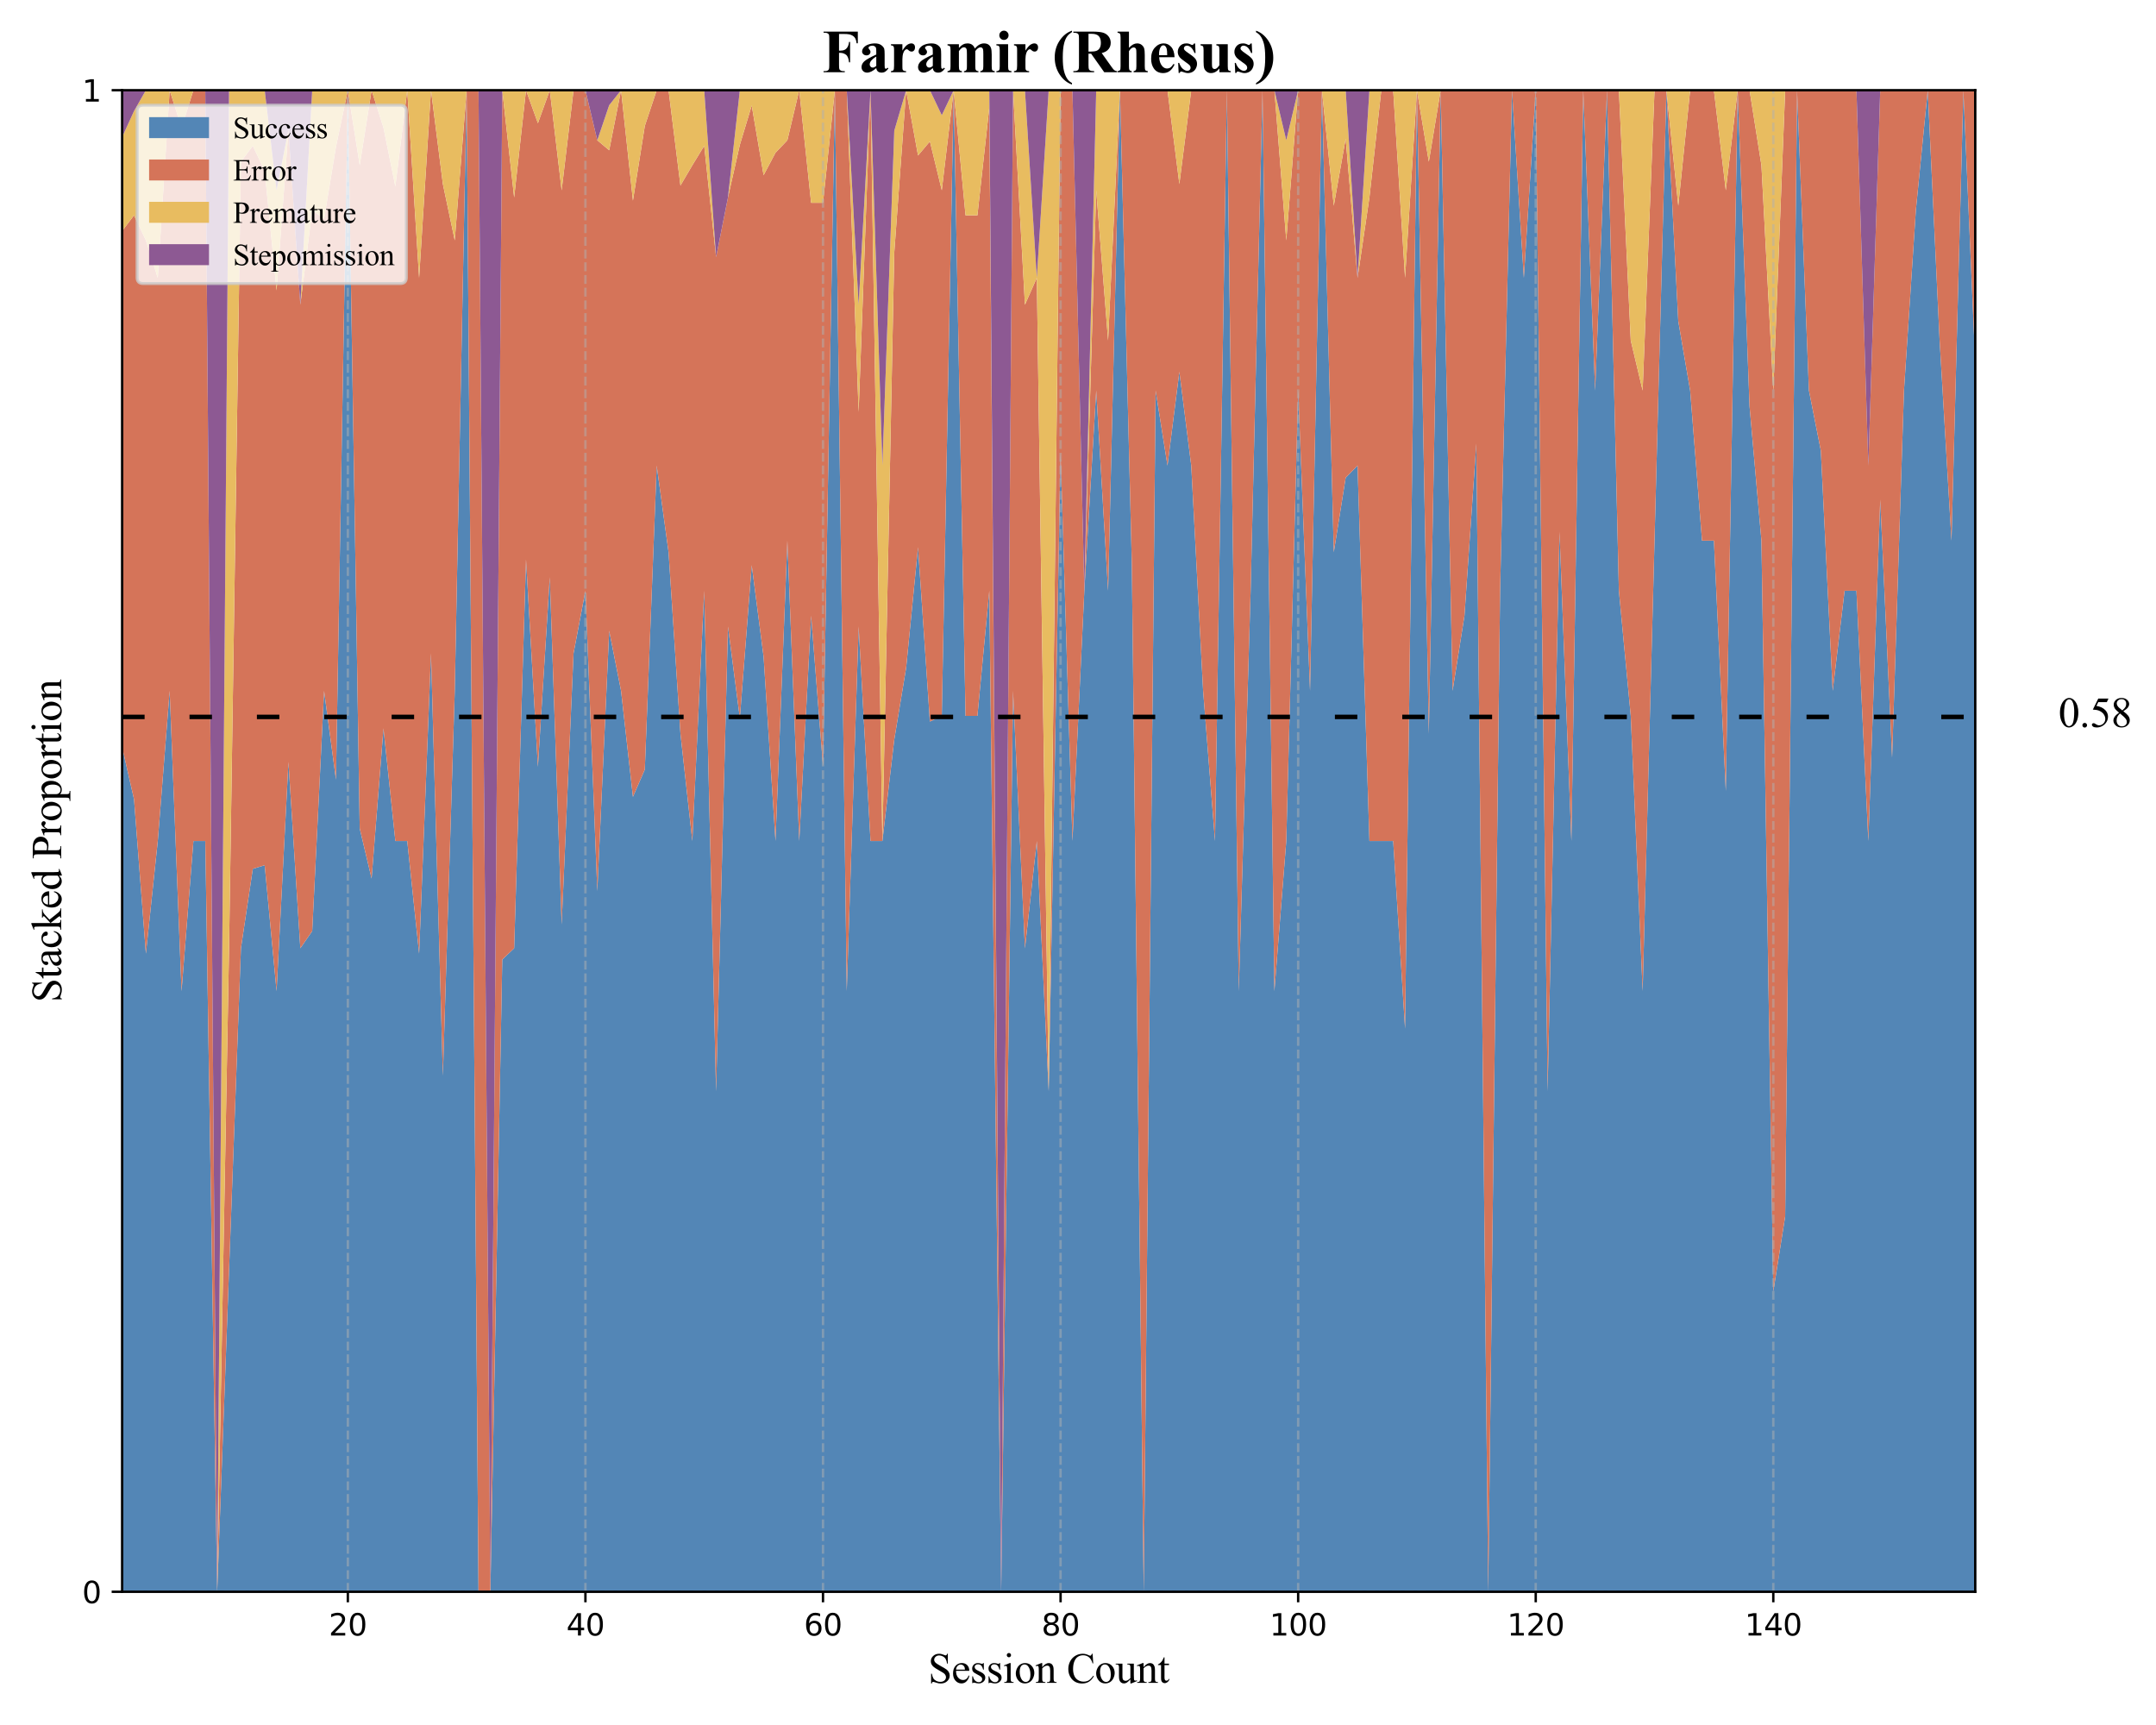 <?xml version="1.0" encoding="utf-8" standalone="no"?>
<!DOCTYPE svg PUBLIC "-//W3C//DTD SVG 1.1//EN"
  "http://www.w3.org/Graphics/SVG/1.1/DTD/svg11.dtd">
<svg xmlns:xlink="http://www.w3.org/1999/xlink" width="720pt" height="576pt" viewBox="0 0 720 576" xmlns="http://www.w3.org/2000/svg" version="1.1">
 <defs>
  <style type="text/css">*{stroke-linejoin: round; stroke-linecap: butt}</style>
 </defs>
 <g id="figure_1">
  <g id="patch_1">
   <path d="M 0 576 
L 720 576 
L 720 0 
L 0 0 
z
" style="fill: #ffffff"/>
  </g>
  <g id="axes_1">
   <g id="patch_2">
    <path d="M 40.79 531.52 
L 659.637 531.52 
L 659.637 30.12 
L 40.79 30.12 
z
" style="fill: #ffffff"/>
   </g>
   <g id="FillBetweenPolyCollection_1">
    <path d="M 40.79 249.482 
L 40.79 531.52 
L 44.757 531.52 
L 48.724 531.52 
L 52.691 531.52 
L 56.658 531.52 
L 60.625 531.52 
L 64.592 531.52 
L 68.559 531.52 
L 72.526 531.52 
L 76.493 531.52 
L 80.46 531.52 
L 84.427 531.52 
L 88.394 531.52 
L 92.361 531.52 
L 96.328 531.52 
L 100.294 531.52 
L 104.261 531.52 
L 108.228 531.52 
L 112.195 531.52 
L 116.162 531.52 
L 120.129 531.52 
L 124.096 531.52 
L 128.063 531.52 
L 132.03 531.52 
L 135.997 531.52 
L 139.964 531.52 
L 143.931 531.52 
L 147.898 531.52 
L 151.865 531.52 
L 155.832 531.52 
L 159.799 531.52 
L 163.766 531.52 
L 167.733 531.52 
L 171.7 531.52 
L 175.667 531.52 
L 179.634 531.52 
L 183.601 531.52 
L 187.568 531.52 
L 191.535 531.52 
L 195.502 531.52 
L 199.469 531.52 
L 203.436 531.52 
L 207.403 531.52 
L 211.369 531.52 
L 215.336 531.52 
L 219.303 531.52 
L 223.27 531.52 
L 227.237 531.52 
L 231.204 531.52 
L 235.171 531.52 
L 239.138 531.52 
L 243.105 531.52 
L 247.072 531.52 
L 251.039 531.52 
L 255.006 531.52 
L 258.973 531.52 
L 262.94 531.52 
L 266.907 531.52 
L 270.874 531.52 
L 274.841 531.52 
L 278.808 531.52 
L 282.775 531.52 
L 286.742 531.52 
L 290.709 531.52 
L 294.676 531.52 
L 298.643 531.52 
L 302.61 531.52 
L 306.577 531.52 
L 310.544 531.52 
L 314.511 531.52 
L 318.478 531.52 
L 322.445 531.52 
L 326.411 531.52 
L 330.378 531.52 
L 334.345 531.52 
L 338.312 531.52 
L 342.279 531.52 
L 346.246 531.52 
L 350.213 531.52 
L 354.18 531.52 
L 358.147 531.52 
L 362.114 531.52 
L 366.081 531.52 
L 370.048 531.52 
L 374.015 531.52 
L 377.982 531.52 
L 381.949 531.52 
L 385.916 531.52 
L 389.883 531.52 
L 393.85 531.52 
L 397.817 531.52 
L 401.784 531.52 
L 405.751 531.52 
L 409.718 531.52 
L 413.685 531.52 
L 417.652 531.52 
L 421.619 531.52 
L 425.586 531.52 
L 429.553 531.52 
L 433.52 531.52 
L 437.486 531.52 
L 441.453 531.52 
L 445.42 531.52 
L 449.387 531.52 
L 453.354 531.52 
L 457.321 531.52 
L 461.288 531.52 
L 465.255 531.52 
L 469.222 531.52 
L 473.189 531.52 
L 477.156 531.52 
L 481.123 531.52 
L 485.09 531.52 
L 489.057 531.52 
L 493.024 531.52 
L 496.991 531.52 
L 500.958 531.52 
L 504.925 531.52 
L 508.892 531.52 
L 512.859 531.52 
L 516.826 531.52 
L 520.793 531.52 
L 524.76 531.52 
L 528.727 531.52 
L 532.694 531.52 
L 536.661 531.52 
L 540.628 531.52 
L 544.595 531.52 
L 548.562 531.52 
L 552.528 531.52 
L 556.495 531.52 
L 560.462 531.52 
L 564.429 531.52 
L 568.396 531.52 
L 572.363 531.52 
L 576.33 531.52 
L 580.297 531.52 
L 584.264 531.52 
L 588.231 531.52 
L 592.198 531.52 
L 596.165 531.52 
L 600.132 531.52 
L 604.099 531.52 
L 608.066 531.52 
L 612.033 531.52 
L 616 531.52 
L 619.967 531.52 
L 623.934 531.52 
L 627.901 531.52 
L 631.868 531.52 
L 635.835 531.52 
L 639.802 531.52 
L 643.769 531.52 
L 647.736 531.52 
L 651.703 531.52 
L 655.67 531.52 
L 659.637 531.52 
L 659.637 121.284 
L 659.637 121.284 
L 655.67 30.12 
L 651.703 180.54 
L 647.736 113.687 
L 643.769 30.12 
L 639.802 70.232 
L 635.835 130.4 
L 631.868 252.964 
L 627.901 166.865 
L 623.934 280.82 
L 619.967 197.253 
L 616 197.253 
L 612.033 230.68 
L 608.066 150.456 
L 604.099 130.4 
L 600.132 30.12 
L 596.165 406.17 
L 592.198 431.24 
L 588.231 180.54 
L 584.264 135.678 
L 580.297 30.12 
L 576.33 264.107 
L 572.363 180.54 
L 568.396 180.54 
L 564.429 130.4 
L 560.462 107.258 
L 556.495 30.12 
L 552.528 180.54 
L 548.562 330.96 
L 544.595 239.037 
L 540.628 197.253 
L 536.661 30.12 
L 532.694 130.4 
L 528.727 30.12 
L 524.76 280.82 
L 520.793 177.591 
L 516.826 364.387 
L 512.859 30.12 
L 508.892 92.795 
L 504.925 30.12 
L 500.958 197.253 
L 496.991 531.52 
L 493.024 148.096 
L 489.057 205.61 
L 485.09 230.68 
L 481.123 30.12 
L 477.156 245.006 
L 473.189 30.12 
L 469.222 343.495 
L 465.255 280.82 
L 461.288 280.82 
L 457.321 280.82 
L 453.354 155.47 
L 449.387 159.514 
L 445.42 184.397 
L 441.453 30.12 
L 437.486 230.68 
L 433.52 130.4 
L 429.553 280.82 
L 425.586 330.96 
L 421.619 30.12 
L 417.652 197.253 
L 413.685 330.96 
L 409.718 30.12 
L 405.751 280.82 
L 401.784 230.68 
L 397.817 155.47 
L 393.85 124.132 
L 389.883 155.47 
L 385.916 130.4 
L 381.949 531.52 
L 377.982 188.457 
L 374.015 30.12 
L 370.048 197.253 
L 366.081 130.4 
L 362.114 197.253 
L 358.147 280.82 
L 354.18 151.148 
L 350.213 364.387 
L 346.246 280.82 
L 342.279 316.634 
L 338.312 230.68 
L 334.345 531.52 
L 330.378 197.253 
L 326.411 239.037 
L 322.445 239.037 
L 318.478 30.12 
L 314.511 239.037 
L 310.544 240.936 
L 306.577 182.72 
L 302.61 222.966 
L 298.643 246.942 
L 294.676 280.82 
L 290.709 280.82 
L 286.742 209.191 
L 282.775 330.96 
L 278.808 30.12 
L 274.841 255.75 
L 270.874 205.61 
L 266.907 280.82 
L 262.94 180.54 
L 258.973 280.82 
L 255.006 219.328 
L 251.039 188.726 
L 247.072 239.796 
L 243.105 209.191 
L 239.138 364.387 
L 235.171 197.253 
L 231.204 280.82 
L 227.237 245.006 
L 223.27 184.397 
L 219.303 155.47 
L 215.336 256.944 
L 211.369 266.073 
L 207.403 230.68 
L 203.436 210.624 
L 199.469 297.533 
L 195.502 197.253 
L 191.535 218.145 
L 187.568 308.676 
L 183.601 192.736 
L 179.634 256.025 
L 175.667 186.808 
L 171.7 316.634 
L 167.733 320.404 
L 163.766 531.52 
L 159.799 531.52 
L 155.832 30.12 
L 151.865 230.68 
L 147.898 359.164 
L 143.931 218.145 
L 139.964 318.425 
L 135.997 280.82 
L 132.03 280.82 
L 128.063 243.215 
L 124.096 293.355 
L 120.129 276.642 
L 116.162 30.12 
L 112.195 260.323 
L 108.228 230.68 
L 104.261 310.904 
L 100.294 316.634 
L 96.328 254.431 
L 92.361 330.96 
L 88.394 288.907 
L 84.427 290.105 
L 80.46 316.634 
L 76.493 424.077 
L 72.526 531.52 
L 68.559 280.82 
L 64.592 280.82 
L 60.625 330.96 
L 56.658 230.68 
L 52.691 280.82 
L 48.724 318.425 
L 44.757 266.892 
L 40.79 249.482 
z
" clip-path="url(#p79746f4214)" style="fill: #5386b6"/>
   </g>
   <g id="FillBetweenPolyCollection_2">
    <path d="M 40.79 77.126 
L 40.79 249.482 
L 44.757 266.892 
L 48.724 318.425 
L 52.691 280.82 
L 56.658 230.68 
L 60.625 330.96 
L 64.592 280.82 
L 68.559 280.82 
L 72.526 531.52 
L 76.493 424.077 
L 80.46 316.634 
L 84.427 290.105 
L 88.394 288.907 
L 92.361 330.96 
L 96.328 254.431 
L 100.294 316.634 
L 104.261 310.904 
L 108.228 230.68 
L 112.195 260.323 
L 116.162 30.12 
L 120.129 276.642 
L 124.096 293.355 
L 128.063 243.215 
L 132.03 280.82 
L 135.997 280.82 
L 139.964 318.425 
L 143.931 218.145 
L 147.898 359.164 
L 151.865 230.68 
L 155.832 30.12 
L 159.799 531.52 
L 163.766 531.52 
L 167.733 320.404 
L 171.7 316.634 
L 175.667 186.808 
L 179.634 256.025 
L 183.601 192.736 
L 187.568 308.676 
L 191.535 218.145 
L 195.502 197.253 
L 199.469 297.533 
L 203.436 210.624 
L 207.403 230.68 
L 211.369 266.073 
L 215.336 256.944 
L 219.303 155.47 
L 223.27 184.397 
L 227.237 245.006 
L 231.204 280.82 
L 235.171 197.253 
L 239.138 364.387 
L 243.105 209.191 
L 247.072 239.796 
L 251.039 188.726 
L 255.006 219.328 
L 258.973 280.82 
L 262.94 180.54 
L 266.907 280.82 
L 270.874 205.61 
L 274.841 255.75 
L 278.808 30.12 
L 282.775 330.96 
L 286.742 209.191 
L 290.709 280.82 
L 294.676 280.82 
L 298.643 246.942 
L 302.61 222.966 
L 306.577 182.72 
L 310.544 240.936 
L 314.511 239.037 
L 318.478 30.12 
L 322.445 239.037 
L 326.411 239.037 
L 330.378 197.253 
L 334.345 531.52 
L 338.312 230.68 
L 342.279 316.634 
L 346.246 280.82 
L 350.213 364.387 
L 354.18 151.148 
L 358.147 280.82 
L 362.114 197.253 
L 366.081 130.4 
L 370.048 197.253 
L 374.015 30.12 
L 377.982 188.457 
L 381.949 531.52 
L 385.916 130.4 
L 389.883 155.47 
L 393.85 124.132 
L 397.817 155.47 
L 401.784 230.68 
L 405.751 280.82 
L 409.718 30.12 
L 413.685 330.96 
L 417.652 197.253 
L 421.619 30.12 
L 425.586 330.96 
L 429.553 280.82 
L 433.52 130.4 
L 437.486 230.68 
L 441.453 30.12 
L 445.42 184.397 
L 449.387 159.514 
L 453.354 155.47 
L 457.321 280.82 
L 461.288 280.82 
L 465.255 280.82 
L 469.222 343.495 
L 473.189 30.12 
L 477.156 245.006 
L 481.123 30.12 
L 485.09 230.68 
L 489.057 205.61 
L 493.024 148.096 
L 496.991 531.52 
L 500.958 197.253 
L 504.925 30.12 
L 508.892 92.795 
L 512.859 30.12 
L 516.826 364.387 
L 520.793 177.591 
L 524.76 280.82 
L 528.727 30.12 
L 532.694 130.4 
L 536.661 30.12 
L 540.628 197.253 
L 544.595 239.037 
L 548.562 330.96 
L 552.528 180.54 
L 556.495 30.12 
L 560.462 107.258 
L 564.429 130.4 
L 568.396 180.54 
L 572.363 180.54 
L 576.33 264.107 
L 580.297 30.12 
L 584.264 135.678 
L 588.231 180.54 
L 592.198 431.24 
L 596.165 406.17 
L 600.132 30.12 
L 604.099 130.4 
L 608.066 150.456 
L 612.033 230.68 
L 616 197.253 
L 619.967 197.253 
L 623.934 280.82 
L 627.901 166.865 
L 631.868 252.964 
L 635.835 130.4 
L 639.802 70.232 
L 643.769 30.12 
L 647.736 113.687 
L 651.703 180.54 
L 655.67 30.12 
L 659.637 121.284 
L 659.637 30.12 
L 659.637 30.12 
L 655.67 30.12 
L 651.703 30.12 
L 647.736 30.12 
L 643.769 30.12 
L 639.802 30.12 
L 635.835 30.12 
L 631.868 30.12 
L 627.901 30.12 
L 623.934 155.47 
L 619.967 30.12 
L 616 30.12 
L 612.033 30.12 
L 608.066 30.12 
L 604.099 30.12 
L 600.132 30.12 
L 596.165 30.12 
L 592.198 130.4 
L 588.231 55.19 
L 584.264 30.12 
L 580.297 30.12 
L 576.33 63.547 
L 572.363 30.12 
L 568.396 30.12 
L 564.429 30.12 
L 560.462 68.689 
L 556.495 30.12 
L 552.528 30.12 
L 548.562 130.4 
L 544.595 113.687 
L 540.628 30.12 
L 536.661 30.12 
L 532.694 30.12 
L 528.727 30.12 
L 524.76 30.12 
L 520.793 30.12 
L 516.826 30.12 
L 512.859 30.12 
L 508.892 30.12 
L 504.925 30.12 
L 500.958 30.12 
L 496.991 30.12 
L 493.024 30.12 
L 489.057 30.12 
L 485.09 30.12 
L 481.123 30.12 
L 477.156 53.996 
L 473.189 30.12 
L 469.222 92.795 
L 465.255 30.12 
L 461.288 30.12 
L 457.321 65.934 
L 453.354 92.795 
L 449.387 46.294 
L 445.42 68.689 
L 441.453 30.12 
L 437.486 30.12 
L 433.52 30.12 
L 429.553 80.26 
L 425.586 30.12 
L 421.619 30.12 
L 417.652 30.12 
L 413.685 30.12 
L 409.718 30.12 
L 405.751 30.12 
L 401.784 30.12 
L 397.817 30.12 
L 393.85 61.458 
L 389.883 30.12 
L 385.916 30.12 
L 381.949 30.12 
L 377.982 30.12 
L 374.015 30.12 
L 370.048 113.687 
L 366.081 63.547 
L 362.114 197.253 
L 358.147 30.12 
L 354.18 30.12 
L 350.213 364.387 
L 346.246 92.795 
L 342.279 101.749 
L 338.312 30.12 
L 334.345 531.52 
L 330.378 35.883 
L 326.411 71.903 
L 322.445 71.903 
L 318.478 30.12 
L 314.511 63.547 
L 310.544 47.213 
L 306.577 51.92 
L 302.61 30.12 
L 298.643 84.325 
L 294.676 280.82 
L 290.709 30.12 
L 286.742 137.563 
L 282.775 30.12 
L 278.808 30.12 
L 274.841 67.725 
L 270.874 67.725 
L 266.907 30.12 
L 262.94 46.833 
L 258.973 51.012 
L 255.006 58.501 
L 251.039 35.236 
L 247.072 48.353 
L 243.105 65.934 
L 239.138 85.831 
L 235.171 48.69 
L 231.204 55.19 
L 227.237 61.955 
L 223.27 30.12 
L 219.303 30.12 
L 215.336 42.058 
L 211.369 66.988 
L 207.403 30.12 
L 203.436 50.176 
L 199.469 46.833 
L 195.502 30.12 
L 191.535 30.12 
L 187.568 63.547 
L 183.601 30.12 
L 179.634 41.14 
L 175.667 30.12 
L 171.7 65.934 
L 167.733 30.12 
L 163.766 531.52 
L 159.799 30.12 
L 155.832 30.12 
L 151.865 80.26 
L 147.898 61.458 
L 143.931 30.12 
L 139.964 92.795 
L 135.997 30.12 
L 132.03 62.261 
L 128.063 42.655 
L 124.096 30.12 
L 120.129 55.19 
L 116.162 30.12 
L 112.195 49.041 
L 108.228 73.097 
L 104.261 70.232 
L 100.294 101.749 
L 96.328 43.315 
L 92.361 96.973 
L 88.394 57.077 
L 84.427 48.69 
L 80.46 53.996 
L 76.493 316.634 
L 72.526 531.52 
L 68.559 30.12 
L 64.592 30.12 
L 60.625 42.655 
L 56.658 30.12 
L 52.691 92.795 
L 48.724 80.26 
L 44.757 71.903 
L 40.79 77.126 
z
" clip-path="url(#p79746f4214)" style="fill: #d57459"/>
   </g>
   <g id="FillBetweenPolyCollection_3">
    <path d="M 40.79 45.789 
L 40.79 77.126 
L 44.757 71.903 
L 48.724 80.26 
L 52.691 92.795 
L 56.658 30.12 
L 60.625 42.655 
L 64.592 30.12 
L 68.559 30.12 
L 72.526 531.52 
L 76.493 316.634 
L 80.46 53.996 
L 84.427 48.69 
L 88.394 57.077 
L 92.361 96.973 
L 96.328 43.315 
L 100.294 101.749 
L 104.261 70.232 
L 108.228 73.097 
L 112.195 49.041 
L 116.162 30.12 
L 120.129 55.19 
L 124.096 30.12 
L 128.063 42.655 
L 132.03 62.261 
L 135.997 30.12 
L 139.964 92.795 
L 143.931 30.12 
L 147.898 61.458 
L 151.865 80.26 
L 155.832 30.12 
L 159.799 30.12 
L 163.766 531.52 
L 167.733 30.12 
L 171.7 65.934 
L 175.667 30.12 
L 179.634 41.14 
L 183.601 30.12 
L 187.568 63.547 
L 191.535 30.12 
L 195.502 30.12 
L 199.469 46.833 
L 203.436 50.176 
L 207.403 30.12 
L 211.369 66.988 
L 215.336 42.058 
L 219.303 30.12 
L 223.27 30.12 
L 227.237 61.955 
L 231.204 55.19 
L 235.171 48.69 
L 239.138 85.831 
L 243.105 65.934 
L 247.072 48.353 
L 251.039 35.236 
L 255.006 58.501 
L 258.973 51.012 
L 262.94 46.833 
L 266.907 30.12 
L 270.874 67.725 
L 274.841 67.725 
L 278.808 30.12 
L 282.775 30.12 
L 286.742 137.563 
L 290.709 30.12 
L 294.676 280.82 
L 298.643 84.325 
L 302.61 30.12 
L 306.577 51.92 
L 310.544 47.213 
L 314.511 63.547 
L 318.478 30.12 
L 322.445 71.903 
L 326.411 71.903 
L 330.378 35.883 
L 334.345 531.52 
L 338.312 30.12 
L 342.279 101.749 
L 346.246 92.795 
L 350.213 364.387 
L 354.18 30.12 
L 358.147 30.12 
L 362.114 197.253 
L 366.081 63.547 
L 370.048 113.687 
L 374.015 30.12 
L 377.982 30.12 
L 381.949 30.12 
L 385.916 30.12 
L 389.883 30.12 
L 393.85 61.458 
L 397.817 30.12 
L 401.784 30.12 
L 405.751 30.12 
L 409.718 30.12 
L 413.685 30.12 
L 417.652 30.12 
L 421.619 30.12 
L 425.586 30.12 
L 429.553 80.26 
L 433.52 30.12 
L 437.486 30.12 
L 441.453 30.12 
L 445.42 68.689 
L 449.387 46.294 
L 453.354 92.795 
L 457.321 65.934 
L 461.288 30.12 
L 465.255 30.12 
L 469.222 92.795 
L 473.189 30.12 
L 477.156 53.996 
L 481.123 30.12 
L 485.09 30.12 
L 489.057 30.12 
L 493.024 30.12 
L 496.991 30.12 
L 500.958 30.12 
L 504.925 30.12 
L 508.892 30.12 
L 512.859 30.12 
L 516.826 30.12 
L 520.793 30.12 
L 524.76 30.12 
L 528.727 30.12 
L 532.694 30.12 
L 536.661 30.12 
L 540.628 30.12 
L 544.595 113.687 
L 548.562 130.4 
L 552.528 30.12 
L 556.495 30.12 
L 560.462 68.689 
L 564.429 30.12 
L 568.396 30.12 
L 572.363 30.12 
L 576.33 63.547 
L 580.297 30.12 
L 584.264 30.12 
L 588.231 55.19 
L 592.198 130.4 
L 596.165 30.12 
L 600.132 30.12 
L 604.099 30.12 
L 608.066 30.12 
L 612.033 30.12 
L 616 30.12 
L 619.967 30.12 
L 623.934 155.47 
L 627.901 30.12 
L 631.868 30.12 
L 635.835 30.12 
L 639.802 30.12 
L 643.769 30.12 
L 647.736 30.12 
L 651.703 30.12 
L 655.67 30.12 
L 659.637 30.12 
L 659.637 30.12 
L 659.637 30.12 
L 655.67 30.12 
L 651.703 30.12 
L 647.736 30.12 
L 643.769 30.12 
L 639.802 30.12 
L 635.835 30.12 
L 631.868 30.12 
L 627.901 30.12 
L 623.934 155.47 
L 619.967 30.12 
L 616 30.12 
L 612.033 30.12 
L 608.066 30.12 
L 604.099 30.12 
L 600.132 30.12 
L 596.165 30.12 
L 592.198 30.12 
L 588.231 30.12 
L 584.264 30.12 
L 580.297 30.12 
L 576.33 30.12 
L 572.363 30.12 
L 568.396 30.12 
L 564.429 30.12 
L 560.462 30.12 
L 556.495 30.12 
L 552.528 30.12 
L 548.562 30.12 
L 544.595 30.12 
L 540.628 30.12 
L 536.661 30.12 
L 532.694 30.12 
L 528.727 30.12 
L 524.76 30.12 
L 520.793 30.12 
L 516.826 30.12 
L 512.859 30.12 
L 508.892 30.12 
L 504.925 30.12 
L 500.958 30.12 
L 496.991 30.12 
L 493.024 30.12 
L 489.057 30.12 
L 485.09 30.12 
L 481.123 30.12 
L 477.156 30.12 
L 473.189 30.12 
L 469.222 30.12 
L 465.255 30.12 
L 461.288 30.12 
L 457.321 30.12 
L 453.354 92.795 
L 449.387 30.12 
L 445.42 30.12 
L 441.453 30.12 
L 437.486 30.12 
L 433.52 30.12 
L 429.553 46.833 
L 425.586 30.12 
L 421.619 30.12 
L 417.652 30.12 
L 413.685 30.12 
L 409.718 30.12 
L 405.751 30.12 
L 401.784 30.12 
L 397.817 30.12 
L 393.85 30.12 
L 389.883 30.12 
L 385.916 30.12 
L 381.949 30.12 
L 377.982 30.12 
L 374.015 30.12 
L 370.048 30.12 
L 366.081 30.12 
L 362.114 197.253 
L 358.147 30.12 
L 354.18 30.12 
L 350.213 30.12 
L 346.246 92.795 
L 342.279 30.12 
L 338.312 30.12 
L 334.345 531.52 
L 330.378 30.12 
L 326.411 30.12 
L 322.445 30.12 
L 318.478 30.12 
L 314.511 38.477 
L 310.544 30.12 
L 306.577 30.12 
L 302.61 30.12 
L 298.643 43.671 
L 294.676 155.47 
L 290.709 30.12 
L 286.742 101.749 
L 282.775 30.12 
L 278.808 30.12 
L 274.841 30.12 
L 270.874 30.12 
L 266.907 30.12 
L 262.94 30.12 
L 258.973 30.12 
L 255.006 30.12 
L 251.039 30.12 
L 247.072 30.12 
L 243.105 65.934 
L 239.138 85.831 
L 235.171 30.12 
L 231.204 30.12 
L 227.237 30.12 
L 223.27 30.12 
L 219.303 30.12 
L 215.336 30.12 
L 211.369 30.12 
L 207.403 30.12 
L 203.436 35.134 
L 199.469 46.833 
L 195.502 30.12 
L 191.535 30.12 
L 187.568 30.12 
L 183.601 30.12 
L 179.634 30.12 
L 175.667 30.12 
L 171.7 30.12 
L 167.733 30.12 
L 163.766 531.52 
L 159.799 30.12 
L 155.832 30.12 
L 151.865 30.12 
L 147.898 30.12 
L 143.931 30.12 
L 139.964 30.12 
L 135.997 30.12 
L 132.03 30.12 
L 128.063 30.12 
L 124.096 30.12 
L 120.129 30.12 
L 116.162 30.12 
L 112.195 30.12 
L 108.228 30.12 
L 104.261 30.12 
L 100.294 101.749 
L 96.328 43.315 
L 92.361 63.547 
L 88.394 30.12 
L 84.427 30.12 
L 80.46 30.12 
L 76.493 30.12 
L 72.526 531.52 
L 68.559 30.12 
L 64.592 30.12 
L 60.625 30.12 
L 56.658 30.12 
L 52.691 30.12 
L 48.724 30.12 
L 44.757 37.084 
L 40.79 45.789 
z
" clip-path="url(#p79746f4214)" style="fill: #e8bc60"/>
   </g>
   <g id="FillBetweenPolyCollection_4">
    <path d="M 40.79 30.12 
L 40.79 45.789 
L 44.757 37.084 
L 48.724 30.12 
L 52.691 30.12 
L 56.658 30.12 
L 60.625 30.12 
L 64.592 30.12 
L 68.559 30.12 
L 72.526 531.52 
L 76.493 30.12 
L 80.46 30.12 
L 84.427 30.12 
L 88.394 30.12 
L 92.361 63.547 
L 96.328 43.315 
L 100.294 101.749 
L 104.261 30.12 
L 108.228 30.12 
L 112.195 30.12 
L 116.162 30.12 
L 120.129 30.12 
L 124.096 30.12 
L 128.063 30.12 
L 132.03 30.12 
L 135.997 30.12 
L 139.964 30.12 
L 143.931 30.12 
L 147.898 30.12 
L 151.865 30.12 
L 155.832 30.12 
L 159.799 30.12 
L 163.766 531.52 
L 167.733 30.12 
L 171.7 30.12 
L 175.667 30.12 
L 179.634 30.12 
L 183.601 30.12 
L 187.568 30.12 
L 191.535 30.12 
L 195.502 30.12 
L 199.469 46.833 
L 203.436 35.134 
L 207.403 30.12 
L 211.369 30.12 
L 215.336 30.12 
L 219.303 30.12 
L 223.27 30.12 
L 227.237 30.12 
L 231.204 30.12 
L 235.171 30.12 
L 239.138 85.831 
L 243.105 65.934 
L 247.072 30.12 
L 251.039 30.12 
L 255.006 30.12 
L 258.973 30.12 
L 262.94 30.12 
L 266.907 30.12 
L 270.874 30.12 
L 274.841 30.12 
L 278.808 30.12 
L 282.775 30.12 
L 286.742 101.749 
L 290.709 30.12 
L 294.676 155.47 
L 298.643 43.671 
L 302.61 30.12 
L 306.577 30.12 
L 310.544 30.12 
L 314.511 38.477 
L 318.478 30.12 
L 322.445 30.12 
L 326.411 30.12 
L 330.378 30.12 
L 334.345 531.52 
L 338.312 30.12 
L 342.279 30.12 
L 346.246 92.795 
L 350.213 30.12 
L 354.18 30.12 
L 358.147 30.12 
L 362.114 197.253 
L 366.081 30.12 
L 370.048 30.12 
L 374.015 30.12 
L 377.982 30.12 
L 381.949 30.12 
L 385.916 30.12 
L 389.883 30.12 
L 393.85 30.12 
L 397.817 30.12 
L 401.784 30.12 
L 405.751 30.12 
L 409.718 30.12 
L 413.685 30.12 
L 417.652 30.12 
L 421.619 30.12 
L 425.586 30.12 
L 429.553 46.833 
L 433.52 30.12 
L 437.486 30.12 
L 441.453 30.12 
L 445.42 30.12 
L 449.387 30.12 
L 453.354 92.795 
L 457.321 30.12 
L 461.288 30.12 
L 465.255 30.12 
L 469.222 30.12 
L 473.189 30.12 
L 477.156 30.12 
L 481.123 30.12 
L 485.09 30.12 
L 489.057 30.12 
L 493.024 30.12 
L 496.991 30.12 
L 500.958 30.12 
L 504.925 30.12 
L 508.892 30.12 
L 512.859 30.12 
L 516.826 30.12 
L 520.793 30.12 
L 524.76 30.12 
L 528.727 30.12 
L 532.694 30.12 
L 536.661 30.12 
L 540.628 30.12 
L 544.595 30.12 
L 548.562 30.12 
L 552.528 30.12 
L 556.495 30.12 
L 560.462 30.12 
L 564.429 30.12 
L 568.396 30.12 
L 572.363 30.12 
L 576.33 30.12 
L 580.297 30.12 
L 584.264 30.12 
L 588.231 30.12 
L 592.198 30.12 
L 596.165 30.12 
L 600.132 30.12 
L 604.099 30.12 
L 608.066 30.12 
L 612.033 30.12 
L 616 30.12 
L 619.967 30.12 
L 623.934 155.47 
L 627.901 30.12 
L 631.868 30.12 
L 635.835 30.12 
L 639.802 30.12 
L 643.769 30.12 
L 647.736 30.12 
L 651.703 30.12 
L 655.67 30.12 
L 659.637 30.12 
L 659.637 30.12 
L 659.637 30.12 
L 655.67 30.12 
L 651.703 30.12 
L 647.736 30.12 
L 643.769 30.12 
L 639.802 30.12 
L 635.835 30.12 
L 631.868 30.12 
L 627.901 30.12 
L 623.934 30.12 
L 619.967 30.12 
L 616 30.12 
L 612.033 30.12 
L 608.066 30.12 
L 604.099 30.12 
L 600.132 30.12 
L 596.165 30.12 
L 592.198 30.12 
L 588.231 30.12 
L 584.264 30.12 
L 580.297 30.12 
L 576.33 30.12 
L 572.363 30.12 
L 568.396 30.12 
L 564.429 30.12 
L 560.462 30.12 
L 556.495 30.12 
L 552.528 30.12 
L 548.562 30.12 
L 544.595 30.12 
L 540.628 30.12 
L 536.661 30.12 
L 532.694 30.12 
L 528.727 30.12 
L 524.76 30.12 
L 520.793 30.12 
L 516.826 30.12 
L 512.859 30.12 
L 508.892 30.12 
L 504.925 30.12 
L 500.958 30.12 
L 496.991 30.12 
L 493.024 30.12 
L 489.057 30.12 
L 485.09 30.12 
L 481.123 30.12 
L 477.156 30.12 
L 473.189 30.12 
L 469.222 30.12 
L 465.255 30.12 
L 461.288 30.12 
L 457.321 30.12 
L 453.354 30.12 
L 449.387 30.12 
L 445.42 30.12 
L 441.453 30.12 
L 437.486 30.12 
L 433.52 30.12 
L 429.553 30.12 
L 425.586 30.12 
L 421.619 30.12 
L 417.652 30.12 
L 413.685 30.12 
L 409.718 30.12 
L 405.751 30.12 
L 401.784 30.12 
L 397.817 30.12 
L 393.85 30.12 
L 389.883 30.12 
L 385.916 30.12 
L 381.949 30.12 
L 377.982 30.12 
L 374.015 30.12 
L 370.048 30.12 
L 366.081 30.12 
L 362.114 30.12 
L 358.147 30.12 
L 354.18 30.12 
L 350.213 30.12 
L 346.246 30.12 
L 342.279 30.12 
L 338.312 30.12 
L 334.345 30.12 
L 330.378 30.12 
L 326.411 30.12 
L 322.445 30.12 
L 318.478 30.12 
L 314.511 30.12 
L 310.544 30.12 
L 306.577 30.12 
L 302.61 30.12 
L 298.643 30.12 
L 294.676 30.12 
L 290.709 30.12 
L 286.742 30.12 
L 282.775 30.12 
L 278.808 30.12 
L 274.841 30.12 
L 270.874 30.12 
L 266.907 30.12 
L 262.94 30.12 
L 258.973 30.12 
L 255.006 30.12 
L 251.039 30.12 
L 247.072 30.12 
L 243.105 30.12 
L 239.138 30.12 
L 235.171 30.12 
L 231.204 30.12 
L 227.237 30.12 
L 223.27 30.12 
L 219.303 30.12 
L 215.336 30.12 
L 211.369 30.12 
L 207.403 30.12 
L 203.436 30.12 
L 199.469 30.12 
L 195.502 30.12 
L 191.535 30.12 
L 187.568 30.12 
L 183.601 30.12 
L 179.634 30.12 
L 175.667 30.12 
L 171.7 30.12 
L 167.733 30.12 
L 163.766 30.12 
L 159.799 30.12 
L 155.832 30.12 
L 151.865 30.12 
L 147.898 30.12 
L 143.931 30.12 
L 139.964 30.12 
L 135.997 30.12 
L 132.03 30.12 
L 128.063 30.12 
L 124.096 30.12 
L 120.129 30.12 
L 116.162 30.12 
L 112.195 30.12 
L 108.228 30.12 
L 104.261 30.12 
L 100.294 30.12 
L 96.328 30.12 
L 92.361 30.12 
L 88.394 30.12 
L 84.427 30.12 
L 80.46 30.12 
L 76.493 30.12 
L 72.526 30.12 
L 68.559 30.12 
L 64.592 30.12 
L 60.625 30.12 
L 56.658 30.12 
L 52.691 30.12 
L 48.724 30.12 
L 44.757 30.12 
L 40.79 30.12 
z
" clip-path="url(#p79746f4214)" style="fill: #8d5993"/>
   </g>
   <g id="matplotlib.axis_1">
    <g id="xtick_1">
     <g id="line2d_1">
      <path d="M 116.162 531.52 
L 116.162 30.12 
" clip-path="url(#p79746f4214)" style="fill: none; stroke-dasharray: 2.96,1.28; stroke-dashoffset: 0; stroke: #b0b0b0; stroke-opacity: 0.5; stroke-width: 0.8"/>
     </g>
     <g id="line2d_2">
      <defs>
       <path id="m14e4514f34" d="M 0 0 
L 0 3.5 
" style="stroke: #000000; stroke-width: 0.8"/>
      </defs>
      <g>
       <use xlink:href="#m14e4514f34" x="116.162" y="531.52" style="stroke: #000000; stroke-width: 0.8"/>
      </g>
     </g>
     <g id="text_1">
      <!-- 20 -->
      <g transform="translate(109.8 546.118) scale(0.1 -0.1)">
       <defs>
        <path id="DejaVuSans-32" d="M 1228 531 
L 3431 531 
L 3431 0 
L 469 0 
L 469 531 
Q 828 903 1448 1529 
Q 2069 2156 2228 2338 
Q 2531 2678 2651 2914 
Q 2772 3150 2772 3378 
Q 2772 3750 2511 3984 
Q 2250 4219 1831 4219 
Q 1534 4219 1204 4116 
Q 875 4013 500 3803 
L 500 4441 
Q 881 4594 1212 4672 
Q 1544 4750 1819 4750 
Q 2544 4750 2975 4387 
Q 3406 4025 3406 3419 
Q 3406 3131 3298 2873 
Q 3191 2616 2906 2266 
Q 2828 2175 2409 1742 
Q 1991 1309 1228 531 
z
" transform="scale(0.016)"/>
        <path id="DejaVuSans-30" d="M 2034 4250 
Q 1547 4250 1301 3770 
Q 1056 3291 1056 2328 
Q 1056 1369 1301 889 
Q 1547 409 2034 409 
Q 2525 409 2770 889 
Q 3016 1369 3016 2328 
Q 3016 3291 2770 3770 
Q 2525 4250 2034 4250 
z
M 2034 4750 
Q 2819 4750 3233 4129 
Q 3647 3509 3647 2328 
Q 3647 1150 3233 529 
Q 2819 -91 2034 -91 
Q 1250 -91 836 529 
Q 422 1150 422 2328 
Q 422 3509 836 4129 
Q 1250 4750 2034 4750 
z
" transform="scale(0.016)"/>
       </defs>
       <use xlink:href="#DejaVuSans-32"/>
       <use xlink:href="#DejaVuSans-30" transform="translate(63.623 0)"/>
      </g>
     </g>
    </g>
    <g id="xtick_2">
     <g id="line2d_3">
      <path d="M 195.502 531.52 
L 195.502 30.12 
" clip-path="url(#p79746f4214)" style="fill: none; stroke-dasharray: 2.96,1.28; stroke-dashoffset: 0; stroke: #b0b0b0; stroke-opacity: 0.5; stroke-width: 0.8"/>
     </g>
     <g id="line2d_4">
      <g>
       <use xlink:href="#m14e4514f34" x="195.502" y="531.52" style="stroke: #000000; stroke-width: 0.8"/>
      </g>
     </g>
     <g id="text_2">
      <!-- 40 -->
      <g transform="translate(189.139 546.118) scale(0.1 -0.1)">
       <defs>
        <path id="DejaVuSans-34" d="M 2419 4116 
L 825 1625 
L 2419 1625 
L 2419 4116 
z
M 2253 4666 
L 3047 4666 
L 3047 1625 
L 3713 1625 
L 3713 1100 
L 3047 1100 
L 3047 0 
L 2419 0 
L 2419 1100 
L 313 1100 
L 313 1709 
L 2253 4666 
z
" transform="scale(0.016)"/>
       </defs>
       <use xlink:href="#DejaVuSans-34"/>
       <use xlink:href="#DejaVuSans-30" transform="translate(63.623 0)"/>
      </g>
     </g>
    </g>
    <g id="xtick_3">
     <g id="line2d_5">
      <path d="M 274.841 531.52 
L 274.841 30.12 
" clip-path="url(#p79746f4214)" style="fill: none; stroke-dasharray: 2.96,1.28; stroke-dashoffset: 0; stroke: #b0b0b0; stroke-opacity: 0.5; stroke-width: 0.8"/>
     </g>
     <g id="line2d_6">
      <g>
       <use xlink:href="#m14e4514f34" x="274.841" y="531.52" style="stroke: #000000; stroke-width: 0.8"/>
      </g>
     </g>
     <g id="text_3">
      <!-- 60 -->
      <g transform="translate(268.478 546.118) scale(0.1 -0.1)">
       <defs>
        <path id="DejaVuSans-36" d="M 2113 2584 
Q 1688 2584 1439 2293 
Q 1191 2003 1191 1497 
Q 1191 994 1439 701 
Q 1688 409 2113 409 
Q 2538 409 2786 701 
Q 3034 994 3034 1497 
Q 3034 2003 2786 2293 
Q 2538 2584 2113 2584 
z
M 3366 4563 
L 3366 3988 
Q 3128 4100 2886 4159 
Q 2644 4219 2406 4219 
Q 1781 4219 1451 3797 
Q 1122 3375 1075 2522 
Q 1259 2794 1537 2939 
Q 1816 3084 2150 3084 
Q 2853 3084 3261 2657 
Q 3669 2231 3669 1497 
Q 3669 778 3244 343 
Q 2819 -91 2113 -91 
Q 1303 -91 875 529 
Q 447 1150 447 2328 
Q 447 3434 972 4092 
Q 1497 4750 2381 4750 
Q 2619 4750 2861 4703 
Q 3103 4656 3366 4563 
z
" transform="scale(0.016)"/>
       </defs>
       <use xlink:href="#DejaVuSans-36"/>
       <use xlink:href="#DejaVuSans-30" transform="translate(63.623 0)"/>
      </g>
     </g>
    </g>
    <g id="xtick_4">
     <g id="line2d_7">
      <path d="M 354.18 531.52 
L 354.18 30.12 
" clip-path="url(#p79746f4214)" style="fill: none; stroke-dasharray: 2.96,1.28; stroke-dashoffset: 0; stroke: #b0b0b0; stroke-opacity: 0.5; stroke-width: 0.8"/>
     </g>
     <g id="line2d_8">
      <g>
       <use xlink:href="#m14e4514f34" x="354.18" y="531.52" style="stroke: #000000; stroke-width: 0.8"/>
      </g>
     </g>
     <g id="text_4">
      <!-- 80 -->
      <g transform="translate(347.818 546.118) scale(0.1 -0.1)">
       <defs>
        <path id="DejaVuSans-38" d="M 2034 2216 
Q 1584 2216 1326 1975 
Q 1069 1734 1069 1313 
Q 1069 891 1326 650 
Q 1584 409 2034 409 
Q 2484 409 2743 651 
Q 3003 894 3003 1313 
Q 3003 1734 2745 1975 
Q 2488 2216 2034 2216 
z
M 1403 2484 
Q 997 2584 770 2862 
Q 544 3141 544 3541 
Q 544 4100 942 4425 
Q 1341 4750 2034 4750 
Q 2731 4750 3128 4425 
Q 3525 4100 3525 3541 
Q 3525 3141 3298 2862 
Q 3072 2584 2669 2484 
Q 3125 2378 3379 2068 
Q 3634 1759 3634 1313 
Q 3634 634 3220 271 
Q 2806 -91 2034 -91 
Q 1263 -91 848 271 
Q 434 634 434 1313 
Q 434 1759 690 2068 
Q 947 2378 1403 2484 
z
M 1172 3481 
Q 1172 3119 1398 2916 
Q 1625 2713 2034 2713 
Q 2441 2713 2670 2916 
Q 2900 3119 2900 3481 
Q 2900 3844 2670 4047 
Q 2441 4250 2034 4250 
Q 1625 4250 1398 4047 
Q 1172 3844 1172 3481 
z
" transform="scale(0.016)"/>
       </defs>
       <use xlink:href="#DejaVuSans-38"/>
       <use xlink:href="#DejaVuSans-30" transform="translate(63.623 0)"/>
      </g>
     </g>
    </g>
    <g id="xtick_5">
     <g id="line2d_9">
      <path d="M 433.52 531.52 
L 433.52 30.12 
" clip-path="url(#p79746f4214)" style="fill: none; stroke-dasharray: 2.96,1.28; stroke-dashoffset: 0; stroke: #b0b0b0; stroke-opacity: 0.5; stroke-width: 0.8"/>
     </g>
     <g id="line2d_10">
      <g>
       <use xlink:href="#m14e4514f34" x="433.52" y="531.52" style="stroke: #000000; stroke-width: 0.8"/>
      </g>
     </g>
     <g id="text_5">
      <!-- 100 -->
      <g transform="translate(423.976 546.118) scale(0.1 -0.1)">
       <defs>
        <path id="DejaVuSans-31" d="M 794 531 
L 1825 531 
L 1825 4091 
L 703 3866 
L 703 4441 
L 1819 4666 
L 2450 4666 
L 2450 531 
L 3481 531 
L 3481 0 
L 794 0 
L 794 531 
z
" transform="scale(0.016)"/>
       </defs>
       <use xlink:href="#DejaVuSans-31"/>
       <use xlink:href="#DejaVuSans-30" transform="translate(63.623 0)"/>
       <use xlink:href="#DejaVuSans-30" transform="translate(127.246 0)"/>
      </g>
     </g>
    </g>
    <g id="xtick_6">
     <g id="line2d_11">
      <path d="M 512.859 531.52 
L 512.859 30.12 
" clip-path="url(#p79746f4214)" style="fill: none; stroke-dasharray: 2.96,1.28; stroke-dashoffset: 0; stroke: #b0b0b0; stroke-opacity: 0.5; stroke-width: 0.8"/>
     </g>
     <g id="line2d_12">
      <g>
       <use xlink:href="#m14e4514f34" x="512.859" y="531.52" style="stroke: #000000; stroke-width: 0.8"/>
      </g>
     </g>
     <g id="text_6">
      <!-- 120 -->
      <g transform="translate(503.315 546.118) scale(0.1 -0.1)">
       <use xlink:href="#DejaVuSans-31"/>
       <use xlink:href="#DejaVuSans-32" transform="translate(63.623 0)"/>
       <use xlink:href="#DejaVuSans-30" transform="translate(127.246 0)"/>
      </g>
     </g>
    </g>
    <g id="xtick_7">
     <g id="line2d_13">
      <path d="M 592.198 531.52 
L 592.198 30.12 
" clip-path="url(#p79746f4214)" style="fill: none; stroke-dasharray: 2.96,1.28; stroke-dashoffset: 0; stroke: #b0b0b0; stroke-opacity: 0.5; stroke-width: 0.8"/>
     </g>
     <g id="line2d_14">
      <g>
       <use xlink:href="#m14e4514f34" x="592.198" y="531.52" style="stroke: #000000; stroke-width: 0.8"/>
      </g>
     </g>
     <g id="text_7">
      <!-- 140 -->
      <g transform="translate(582.654 546.118) scale(0.1 -0.1)">
       <use xlink:href="#DejaVuSans-31"/>
       <use xlink:href="#DejaVuSans-34" transform="translate(63.623 0)"/>
       <use xlink:href="#DejaVuSans-30" transform="translate(127.246 0)"/>
      </g>
     </g>
    </g>
    <g id="text_8">
     <!-- Session Count -->
     <g transform="translate(309.956 561.919) scale(0.14 -0.14)">
      <defs>
       <path id="TimesNewRomanPSMT-53" d="M 2934 4334 
L 2934 2869 
L 2819 2869 
Q 2763 3291 2617 3541 
Q 2472 3791 2203 3937 
Q 1934 4084 1647 4084 
Q 1322 4084 1109 3886 
Q 897 3688 897 3434 
Q 897 3241 1031 3081 
Q 1225 2847 1953 2456 
Q 2547 2138 2764 1967 
Q 2981 1797 3098 1565 
Q 3216 1334 3216 1081 
Q 3216 600 2842 251 
Q 2469 -97 1881 -97 
Q 1697 -97 1534 -69 
Q 1438 -53 1133 45 
Q 828 144 747 144 
Q 669 144 623 97 
Q 578 50 556 -97 
L 441 -97 
L 441 1356 
L 556 1356 
Q 638 900 775 673 
Q 913 447 1195 297 
Q 1478 147 1816 147 
Q 2206 147 2432 353 
Q 2659 559 2659 841 
Q 2659 997 2573 1156 
Q 2488 1316 2306 1453 
Q 2184 1547 1640 1851 
Q 1097 2156 867 2337 
Q 638 2519 519 2737 
Q 400 2956 400 3219 
Q 400 3675 750 4004 
Q 1100 4334 1641 4334 
Q 1978 4334 2356 4169 
Q 2531 4091 2603 4091 
Q 2684 4091 2736 4139 
Q 2788 4188 2819 4334 
L 2934 4334 
z
" transform="scale(0.016)"/>
       <path id="TimesNewRomanPSMT-65" d="M 681 1784 
Q 678 1147 991 784 
Q 1303 422 1725 422 
Q 2006 422 2214 576 
Q 2422 731 2563 1106 
L 2659 1044 
Q 2594 616 2278 264 
Q 1963 -88 1488 -88 
Q 972 -88 605 314 
Q 238 716 238 1394 
Q 238 2128 614 2539 
Q 991 2950 1559 2950 
Q 2041 2950 2350 2633 
Q 2659 2316 2659 1784 
L 681 1784 
z
M 681 1966 
L 2006 1966 
Q 1991 2241 1941 2353 
Q 1863 2528 1708 2628 
Q 1553 2728 1384 2728 
Q 1125 2728 920 2526 
Q 716 2325 681 1966 
z
" transform="scale(0.016)"/>
       <path id="TimesNewRomanPSMT-73" d="M 2050 2947 
L 2050 1972 
L 1947 1972 
Q 1828 2431 1642 2597 
Q 1456 2763 1169 2763 
Q 950 2763 815 2647 
Q 681 2531 681 2391 
Q 681 2216 781 2091 
Q 878 1963 1175 1819 
L 1631 1597 
Q 2266 1288 2266 781 
Q 2266 391 1970 151 
Q 1675 -88 1309 -88 
Q 1047 -88 709 6 
Q 606 38 541 38 
Q 469 38 428 -44 
L 325 -44 
L 325 978 
L 428 978 
Q 516 541 762 319 
Q 1009 97 1316 97 
Q 1531 97 1667 223 
Q 1803 350 1803 528 
Q 1803 744 1651 891 
Q 1500 1038 1047 1263 
Q 594 1488 453 1669 
Q 313 1847 313 2119 
Q 313 2472 555 2709 
Q 797 2947 1181 2947 
Q 1350 2947 1591 2875 
Q 1750 2828 1803 2828 
Q 1853 2828 1881 2850 
Q 1909 2872 1947 2947 
L 2050 2947 
z
" transform="scale(0.016)"/>
       <path id="TimesNewRomanPSMT-69" d="M 928 4444 
Q 1059 4444 1151 4351 
Q 1244 4259 1244 4128 
Q 1244 3997 1151 3903 
Q 1059 3809 928 3809 
Q 797 3809 703 3903 
Q 609 3997 609 4128 
Q 609 4259 701 4351 
Q 794 4444 928 4444 
z
M 1188 2947 
L 1188 647 
Q 1188 378 1227 289 
Q 1266 200 1342 156 
Q 1419 113 1622 113 
L 1622 0 
L 231 0 
L 231 113 
Q 441 113 512 153 
Q 584 194 626 287 
Q 669 381 669 647 
L 669 1750 
Q 669 2216 641 2353 
Q 619 2453 572 2492 
Q 525 2531 444 2531 
Q 356 2531 231 2484 
L 188 2597 
L 1050 2947 
L 1188 2947 
z
" transform="scale(0.016)"/>
       <path id="TimesNewRomanPSMT-6f" d="M 1600 2947 
Q 2250 2947 2644 2453 
Q 2978 2031 2978 1484 
Q 2978 1100 2793 706 
Q 2609 313 2286 112 
Q 1963 -88 1566 -88 
Q 919 -88 538 428 
Q 216 863 216 1403 
Q 216 1797 411 2186 
Q 606 2575 925 2761 
Q 1244 2947 1600 2947 
z
M 1503 2744 
Q 1338 2744 1170 2645 
Q 1003 2547 900 2300 
Q 797 2053 797 1666 
Q 797 1041 1045 587 
Q 1294 134 1700 134 
Q 2003 134 2200 384 
Q 2397 634 2397 1244 
Q 2397 2006 2069 2444 
Q 1847 2744 1503 2744 
z
" transform="scale(0.016)"/>
       <path id="TimesNewRomanPSMT-6e" d="M 1034 2341 
Q 1538 2947 1994 2947 
Q 2228 2947 2397 2830 
Q 2566 2713 2666 2444 
Q 2734 2256 2734 1869 
L 2734 647 
Q 2734 375 2778 278 
Q 2813 200 2889 156 
Q 2966 113 3172 113 
L 3172 0 
L 1756 0 
L 1756 113 
L 1816 113 
Q 2016 113 2095 173 
Q 2175 234 2206 353 
Q 2219 400 2219 647 
L 2219 1819 
Q 2219 2209 2117 2386 
Q 2016 2563 1775 2563 
Q 1403 2563 1034 2156 
L 1034 647 
Q 1034 356 1069 288 
Q 1113 197 1189 155 
Q 1266 113 1500 113 
L 1500 0 
L 84 0 
L 84 113 
L 147 113 
Q 366 113 442 223 
Q 519 334 519 647 
L 519 1709 
Q 519 2225 495 2337 
Q 472 2450 423 2490 
Q 375 2531 294 2531 
Q 206 2531 84 2484 
L 38 2597 
L 900 2947 
L 1034 2947 
L 1034 2341 
z
" transform="scale(0.016)"/>
       <path id="TimesNewRomanPSMT-20" transform="scale(0.016)"/>
       <path id="TimesNewRomanPSMT-43" d="M 3853 4334 
L 3950 2894 
L 3853 2894 
Q 3659 3541 3300 3825 
Q 2941 4109 2438 4109 
Q 2016 4109 1675 3895 
Q 1334 3681 1139 3212 
Q 944 2744 944 2047 
Q 944 1472 1128 1050 
Q 1313 628 1683 403 
Q 2053 178 2528 178 
Q 2941 178 3256 354 
Q 3572 531 3950 1056 
L 4047 994 
Q 3728 428 3303 165 
Q 2878 -97 2294 -97 
Q 1241 -97 663 684 
Q 231 1266 231 2053 
Q 231 2688 515 3219 
Q 800 3750 1298 4042 
Q 1797 4334 2388 4334 
Q 2847 4334 3294 4109 
Q 3425 4041 3481 4041 
Q 3566 4041 3628 4100 
Q 3709 4184 3744 4334 
L 3853 4334 
z
" transform="scale(0.016)"/>
       <path id="TimesNewRomanPSMT-75" d="M 2709 2863 
L 2709 1128 
Q 2709 631 2732 520 
Q 2756 409 2807 365 
Q 2859 322 2928 322 
Q 3025 322 3147 375 
L 3191 266 
L 2334 -88 
L 2194 -88 
L 2194 519 
Q 1825 119 1631 15 
Q 1438 -88 1222 -88 
Q 981 -88 804 51 
Q 628 191 559 409 
Q 491 628 491 1028 
L 491 2306 
Q 491 2509 447 2587 
Q 403 2666 317 2708 
Q 231 2750 6 2747 
L 6 2863 
L 1009 2863 
L 1009 947 
Q 1009 547 1148 422 
Q 1288 297 1484 297 
Q 1619 297 1789 381 
Q 1959 466 2194 703 
L 2194 2325 
Q 2194 2569 2105 2655 
Q 2016 2741 1734 2747 
L 1734 2863 
L 2709 2863 
z
" transform="scale(0.016)"/>
       <path id="TimesNewRomanPSMT-74" d="M 1031 3803 
L 1031 2863 
L 1700 2863 
L 1700 2644 
L 1031 2644 
L 1031 788 
Q 1031 509 1111 412 
Q 1191 316 1316 316 
Q 1419 316 1516 380 
Q 1613 444 1666 569 
L 1788 569 
Q 1678 263 1478 108 
Q 1278 -47 1066 -47 
Q 922 -47 784 33 
Q 647 113 581 261 
Q 516 409 516 719 
L 516 2644 
L 63 2644 
L 63 2747 
Q 234 2816 414 2980 
Q 594 3144 734 3369 
Q 806 3488 934 3803 
L 1031 3803 
z
" transform="scale(0.016)"/>
      </defs>
      <use xlink:href="#TimesNewRomanPSMT-53"/>
      <use xlink:href="#TimesNewRomanPSMT-65" transform="translate(55.615 0)"/>
      <use xlink:href="#TimesNewRomanPSMT-73" transform="translate(100 0)"/>
      <use xlink:href="#TimesNewRomanPSMT-73" transform="translate(138.916 0)"/>
      <use xlink:href="#TimesNewRomanPSMT-69" transform="translate(177.832 0)"/>
      <use xlink:href="#TimesNewRomanPSMT-6f" transform="translate(205.615 0)"/>
      <use xlink:href="#TimesNewRomanPSMT-6e" transform="translate(255.615 0)"/>
      <use xlink:href="#TimesNewRomanPSMT-20" transform="translate(305.615 0)"/>
      <use xlink:href="#TimesNewRomanPSMT-43" transform="translate(330.615 0)"/>
      <use xlink:href="#TimesNewRomanPSMT-6f" transform="translate(397.314 0)"/>
      <use xlink:href="#TimesNewRomanPSMT-75" transform="translate(447.314 0)"/>
      <use xlink:href="#TimesNewRomanPSMT-6e" transform="translate(497.314 0)"/>
      <use xlink:href="#TimesNewRomanPSMT-74" transform="translate(547.314 0)"/>
     </g>
    </g>
   </g>
   <g id="matplotlib.axis_2">
    <g id="ytick_1">
     <g id="line2d_15">
      <path d="M 40.79 531.52 
L 659.637 531.52 
" clip-path="url(#p79746f4214)" style="fill: none; stroke-dasharray: 2.96,1.28; stroke-dashoffset: 0; stroke: #b0b0b0; stroke-opacity: 0.5; stroke-width: 0.8"/>
     </g>
     <g id="line2d_16">
      <defs>
       <path id="m17073b9240" d="M 0 0 
L -3.5 0 
" style="stroke: #000000; stroke-width: 0.8"/>
      </defs>
      <g>
       <use xlink:href="#m17073b9240" x="40.79" y="531.52" style="stroke: #000000; stroke-width: 0.8"/>
      </g>
     </g>
     <g id="text_9">
      <!-- 0 -->
      <g transform="translate(27.427 535.319) scale(0.1 -0.1)">
       <use xlink:href="#DejaVuSans-30"/>
      </g>
     </g>
    </g>
    <g id="ytick_2">
     <g id="line2d_17">
      <path d="M 40.79 30.12 
L 659.637 30.12 
" clip-path="url(#p79746f4214)" style="fill: none; stroke-dasharray: 2.96,1.28; stroke-dashoffset: 0; stroke: #b0b0b0; stroke-opacity: 0.5; stroke-width: 0.8"/>
     </g>
     <g id="line2d_18">
      <g>
       <use xlink:href="#m17073b9240" x="40.79" y="30.12" style="stroke: #000000; stroke-width: 0.8"/>
      </g>
     </g>
     <g id="text_10">
      <!-- 1 -->
      <g transform="translate(27.427 33.919) scale(0.1 -0.1)">
       <use xlink:href="#DejaVuSans-31"/>
      </g>
     </g>
    </g>
    <g id="text_11">
     <!-- Stacked Proportion -->
     <g transform="translate(20.433 334.673) rotate(-90) scale(0.14 -0.14)">
      <defs>
       <path id="TimesNewRomanPSMT-61" d="M 1822 413 
Q 1381 72 1269 19 
Q 1100 -59 909 -59 
Q 613 -59 420 144 
Q 228 347 228 678 
Q 228 888 322 1041 
Q 450 1253 767 1440 
Q 1084 1628 1822 1897 
L 1822 2009 
Q 1822 2438 1686 2597 
Q 1550 2756 1291 2756 
Q 1094 2756 978 2650 
Q 859 2544 859 2406 
L 866 2225 
Q 866 2081 792 2003 
Q 719 1925 600 1925 
Q 484 1925 411 2006 
Q 338 2088 338 2228 
Q 338 2497 613 2722 
Q 888 2947 1384 2947 
Q 1766 2947 2009 2819 
Q 2194 2722 2281 2516 
Q 2338 2381 2338 1966 
L 2338 994 
Q 2338 584 2353 492 
Q 2369 400 2405 369 
Q 2441 338 2488 338 
Q 2538 338 2575 359 
Q 2641 400 2828 588 
L 2828 413 
Q 2478 -56 2159 -56 
Q 2006 -56 1915 50 
Q 1825 156 1822 413 
z
M 1822 616 
L 1822 1706 
Q 1350 1519 1213 1441 
Q 966 1303 859 1153 
Q 753 1003 753 825 
Q 753 600 887 451 
Q 1022 303 1197 303 
Q 1434 303 1822 616 
z
" transform="scale(0.016)"/>
       <path id="TimesNewRomanPSMT-63" d="M 2631 1088 
Q 2516 522 2178 217 
Q 1841 -88 1431 -88 
Q 944 -88 581 321 
Q 219 731 219 1428 
Q 219 2103 620 2525 
Q 1022 2947 1584 2947 
Q 2006 2947 2278 2723 
Q 2550 2500 2550 2259 
Q 2550 2141 2473 2067 
Q 2397 1994 2259 1994 
Q 2075 1994 1981 2113 
Q 1928 2178 1911 2362 
Q 1894 2547 1784 2644 
Q 1675 2738 1481 2738 
Q 1169 2738 978 2506 
Q 725 2200 725 1697 
Q 725 1184 976 792 
Q 1228 400 1656 400 
Q 1963 400 2206 609 
Q 2378 753 2541 1131 
L 2631 1088 
z
" transform="scale(0.016)"/>
       <path id="TimesNewRomanPSMT-6b" d="M 1047 4444 
L 1047 1594 
L 1775 2259 
Q 2006 2472 2044 2528 
Q 2069 2566 2069 2603 
Q 2069 2666 2017 2711 
Q 1966 2756 1847 2763 
L 1847 2863 
L 3091 2863 
L 3091 2763 
Q 2834 2756 2664 2684 
Q 2494 2613 2291 2428 
L 1556 1750 
L 2291 822 
Q 2597 438 2703 334 
Q 2853 188 2966 144 
Q 3044 113 3238 113 
L 3238 0 
L 1847 0 
L 1847 113 
Q 1966 116 2008 148 
Q 2050 181 2050 241 
Q 2050 313 1925 472 
L 1047 1594 
L 1047 644 
Q 1047 366 1086 278 
Q 1125 191 1197 153 
Q 1269 116 1509 113 
L 1509 0 
L 53 0 
L 53 113 
Q 272 113 381 166 
Q 447 200 481 272 
Q 528 375 528 628 
L 528 3234 
Q 528 3731 506 3842 
Q 484 3953 434 3995 
Q 384 4038 303 4038 
Q 238 4038 106 3984 
L 53 4094 
L 903 4444 
L 1047 4444 
z
" transform="scale(0.016)"/>
       <path id="TimesNewRomanPSMT-64" d="M 2222 322 
Q 2013 103 1813 7 
Q 1613 -88 1381 -88 
Q 913 -88 563 304 
Q 213 697 213 1313 
Q 213 1928 600 2439 
Q 988 2950 1597 2950 
Q 1975 2950 2222 2709 
L 2222 3238 
Q 2222 3728 2198 3840 
Q 2175 3953 2125 3993 
Q 2075 4034 2000 4034 
Q 1919 4034 1784 3984 
L 1744 4094 
L 2597 4444 
L 2738 4444 
L 2738 1134 
Q 2738 631 2761 520 
Q 2784 409 2836 365 
Q 2888 322 2956 322 
Q 3041 322 3181 375 
L 3216 266 
L 2366 -88 
L 2222 -88 
L 2222 322 
z
M 2222 541 
L 2222 2016 
Q 2203 2228 2109 2403 
Q 2016 2578 1861 2667 
Q 1706 2756 1559 2756 
Q 1284 2756 1069 2509 
Q 784 2184 784 1559 
Q 784 928 1059 592 
Q 1334 256 1672 256 
Q 1956 256 2222 541 
z
" transform="scale(0.016)"/>
       <path id="TimesNewRomanPSMT-50" d="M 1313 1984 
L 1313 750 
Q 1313 350 1400 253 
Q 1519 116 1759 116 
L 1922 116 
L 1922 0 
L 106 0 
L 106 116 
L 266 116 
Q 534 116 650 291 
Q 713 388 713 750 
L 713 3488 
Q 713 3888 628 3984 
Q 506 4122 266 4122 
L 106 4122 
L 106 4238 
L 1659 4238 
Q 2228 4238 2556 4120 
Q 2884 4003 3109 3725 
Q 3334 3447 3334 3066 
Q 3334 2547 2992 2222 
Q 2650 1897 2025 1897 
Q 1872 1897 1694 1919 
Q 1516 1941 1313 1984 
z
M 1313 2163 
Q 1478 2131 1606 2115 
Q 1734 2100 1825 2100 
Q 2150 2100 2386 2351 
Q 2622 2603 2622 3003 
Q 2622 3278 2509 3514 
Q 2397 3750 2190 3867 
Q 1984 3984 1722 3984 
Q 1563 3984 1313 3925 
L 1313 2163 
z
" transform="scale(0.016)"/>
       <path id="TimesNewRomanPSMT-72" d="M 1038 2947 
L 1038 2303 
Q 1397 2947 1775 2947 
Q 1947 2947 2059 2842 
Q 2172 2738 2172 2600 
Q 2172 2478 2090 2393 
Q 2009 2309 1897 2309 
Q 1788 2309 1652 2417 
Q 1516 2525 1450 2525 
Q 1394 2525 1328 2463 
Q 1188 2334 1038 2041 
L 1038 669 
Q 1038 431 1097 309 
Q 1138 225 1241 169 
Q 1344 113 1538 113 
L 1538 0 
L 72 0 
L 72 113 
Q 291 113 397 181 
Q 475 231 506 341 
Q 522 394 522 644 
L 522 1753 
Q 522 2253 501 2348 
Q 481 2444 426 2487 
Q 372 2531 291 2531 
Q 194 2531 72 2484 
L 41 2597 
L 906 2947 
L 1038 2947 
z
" transform="scale(0.016)"/>
       <path id="TimesNewRomanPSMT-70" d="M -6 2578 
L 875 2934 
L 994 2934 
L 994 2266 
Q 1216 2644 1439 2795 
Q 1663 2947 1909 2947 
Q 2341 2947 2628 2609 
Q 2981 2197 2981 1534 
Q 2981 794 2556 309 
Q 2206 -88 1675 -88 
Q 1444 -88 1275 -22 
Q 1150 25 994 166 
L 994 -706 
Q 994 -1000 1030 -1079 
Q 1066 -1159 1155 -1206 
Q 1244 -1253 1478 -1253 
L 1478 -1369 
L -22 -1369 
L -22 -1253 
L 56 -1253 
Q 228 -1256 350 -1188 
Q 409 -1153 442 -1076 
Q 475 -1000 475 -688 
L 475 2019 
Q 475 2297 450 2372 
Q 425 2447 370 2484 
Q 316 2522 222 2522 
Q 147 2522 31 2478 
L -6 2578 
z
M 994 2081 
L 994 1013 
Q 994 666 1022 556 
Q 1066 375 1236 237 
Q 1406 100 1666 100 
Q 1978 100 2172 344 
Q 2425 663 2425 1241 
Q 2425 1897 2138 2250 
Q 1938 2494 1663 2494 
Q 1513 2494 1366 2419 
Q 1253 2363 994 2081 
z
" transform="scale(0.016)"/>
      </defs>
      <use xlink:href="#TimesNewRomanPSMT-53"/>
      <use xlink:href="#TimesNewRomanPSMT-74" transform="translate(55.615 0)"/>
      <use xlink:href="#TimesNewRomanPSMT-61" transform="translate(83.398 0)"/>
      <use xlink:href="#TimesNewRomanPSMT-63" transform="translate(127.783 0)"/>
      <use xlink:href="#TimesNewRomanPSMT-6b" transform="translate(172.168 0)"/>
      <use xlink:href="#TimesNewRomanPSMT-65" transform="translate(222.168 0)"/>
      <use xlink:href="#TimesNewRomanPSMT-64" transform="translate(266.553 0)"/>
      <use xlink:href="#TimesNewRomanPSMT-20" transform="translate(316.553 0)"/>
      <use xlink:href="#TimesNewRomanPSMT-50" transform="translate(341.553 0)"/>
      <use xlink:href="#TimesNewRomanPSMT-72" transform="translate(397.168 0)"/>
      <use xlink:href="#TimesNewRomanPSMT-6f" transform="translate(430.469 0)"/>
      <use xlink:href="#TimesNewRomanPSMT-70" transform="translate(480.469 0)"/>
      <use xlink:href="#TimesNewRomanPSMT-6f" transform="translate(530.469 0)"/>
      <use xlink:href="#TimesNewRomanPSMT-72" transform="translate(580.469 0)"/>
      <use xlink:href="#TimesNewRomanPSMT-74" transform="translate(613.77 0)"/>
      <use xlink:href="#TimesNewRomanPSMT-69" transform="translate(641.553 0)"/>
      <use xlink:href="#TimesNewRomanPSMT-6f" transform="translate(669.336 0)"/>
      <use xlink:href="#TimesNewRomanPSMT-6e" transform="translate(719.336 0)"/>
     </g>
    </g>
   </g>
   <g id="line2d_19">
    <path d="M 40.79 239.381 
L 659.637 239.381 
" clip-path="url(#p79746f4214)" style="fill: none; stroke-dasharray: 7.5,15; stroke-dashoffset: 0; stroke: #000000; stroke-width: 1.5"/>
   </g>
   <g id="patch_3">
    <path d="M 40.79 531.52 
L 40.79 30.12 
" style="fill: none; stroke: #000000; stroke-width: 0.8; stroke-linejoin: miter; stroke-linecap: square"/>
   </g>
   <g id="patch_4">
    <path d="M 659.637 531.52 
L 659.637 30.12 
" style="fill: none; stroke: #000000; stroke-width: 0.8; stroke-linejoin: miter; stroke-linecap: square"/>
   </g>
   <g id="patch_5">
    <path d="M 40.79 531.52 
L 659.637 531.52 
" style="fill: none; stroke: #000000; stroke-width: 0.8; stroke-linejoin: miter; stroke-linecap: square"/>
   </g>
   <g id="patch_6">
    <path d="M 40.79 30.12 
L 659.637 30.12 
" style="fill: none; stroke: #000000; stroke-width: 0.8; stroke-linejoin: miter; stroke-linecap: square"/>
   </g>
   <g id="text_12">
    <!-- 0.58 -->
    <g transform="translate(687.405 242.745) scale(0.14 -0.14)">
     <defs>
      <path id="TimesNewRomanPSMT-30" d="M 231 2094 
Q 231 2819 450 3342 
Q 669 3866 1031 4122 
Q 1313 4325 1613 4325 
Q 2100 4325 2488 3828 
Q 2972 3213 2972 2159 
Q 2972 1422 2759 906 
Q 2547 391 2217 158 
Q 1888 -75 1581 -75 
Q 975 -75 572 641 
Q 231 1244 231 2094 
z
M 844 2016 
Q 844 1141 1059 588 
Q 1238 122 1591 122 
Q 1759 122 1940 273 
Q 2122 425 2216 781 
Q 2359 1319 2359 2297 
Q 2359 3022 2209 3506 
Q 2097 3866 1919 4016 
Q 1791 4119 1609 4119 
Q 1397 4119 1231 3928 
Q 1006 3669 925 3112 
Q 844 2556 844 2016 
z
" transform="scale(0.016)"/>
      <path id="TimesNewRomanPSMT-2e" d="M 800 606 
Q 947 606 1047 504 
Q 1147 403 1147 259 
Q 1147 116 1045 14 
Q 944 -88 800 -88 
Q 656 -88 554 14 
Q 453 116 453 259 
Q 453 406 554 506 
Q 656 606 800 606 
z
" transform="scale(0.016)"/>
      <path id="TimesNewRomanPSMT-35" d="M 2778 4238 
L 2534 3706 
L 1259 3706 
L 981 3138 
Q 1809 3016 2294 2522 
Q 2709 2097 2709 1522 
Q 2709 1188 2573 903 
Q 2438 619 2231 419 
Q 2025 219 1772 97 
Q 1413 -75 1034 -75 
Q 653 -75 479 54 
Q 306 184 306 341 
Q 306 428 378 495 
Q 450 563 559 563 
Q 641 563 702 538 
Q 763 513 909 409 
Q 1144 247 1384 247 
Q 1750 247 2026 523 
Q 2303 800 2303 1197 
Q 2303 1581 2056 1914 
Q 1809 2247 1375 2428 
Q 1034 2569 447 2591 
L 1259 4238 
L 2778 4238 
z
" transform="scale(0.016)"/>
      <path id="TimesNewRomanPSMT-38" d="M 1228 2134 
Q 725 2547 579 2797 
Q 434 3047 434 3316 
Q 434 3728 753 4026 
Q 1072 4325 1600 4325 
Q 2113 4325 2425 4047 
Q 2738 3769 2738 3413 
Q 2738 3175 2569 2928 
Q 2400 2681 1866 2347 
Q 2416 1922 2594 1678 
Q 2831 1359 2831 1006 
Q 2831 559 2490 242 
Q 2150 -75 1597 -75 
Q 994 -75 656 303 
Q 388 606 388 966 
Q 388 1247 577 1523 
Q 766 1800 1228 2134 
z
M 1719 2469 
Q 2094 2806 2194 3001 
Q 2294 3197 2294 3444 
Q 2294 3772 2109 3958 
Q 1925 4144 1606 4144 
Q 1288 4144 1088 3959 
Q 888 3775 888 3528 
Q 888 3366 970 3203 
Q 1053 3041 1206 2894 
L 1719 2469 
z
M 1375 2016 
Q 1116 1797 991 1539 
Q 866 1281 866 981 
Q 866 578 1086 336 
Q 1306 94 1647 94 
Q 1984 94 2187 284 
Q 2391 475 2391 747 
Q 2391 972 2272 1150 
Q 2050 1481 1375 2016 
z
" transform="scale(0.016)"/>
     </defs>
     <use xlink:href="#TimesNewRomanPSMT-30"/>
     <use xlink:href="#TimesNewRomanPSMT-2e" transform="translate(50 0)"/>
     <use xlink:href="#TimesNewRomanPSMT-35" transform="translate(75 0)"/>
     <use xlink:href="#TimesNewRomanPSMT-38" transform="translate(125 0)"/>
    </g>
   </g>
   <g id="text_13">
    <!-- Faramir (Rhesus) -->
    <g transform="translate(274.568 24.12) scale(0.2 -0.2)">
     <defs>
      <path id="TimesNewRomanPS-BoldMT-46" d="M 1759 3994 
L 1759 2253 
L 1881 2253 
Q 2163 2253 2341 2337 
Q 2519 2422 2642 2622 
Q 2766 2822 2803 3163 
L 2913 3163 
L 2913 1034 
L 2803 1034 
Q 2744 1638 2480 1830 
Q 2216 2022 1881 2022 
L 1759 2022 
L 1759 725 
Q 1759 400 1795 319 
Q 1831 238 1936 177 
Q 2041 116 2219 116 
L 2359 116 
L 2359 0 
L 144 0 
L 144 116 
L 284 116 
Q 469 116 581 181 
Q 663 225 706 331 
Q 741 406 741 725 
L 741 3513 
Q 741 3838 706 3919 
Q 672 4000 567 4061 
Q 463 4122 284 4122 
L 144 4122 
L 144 4238 
L 3719 4238 
L 3719 3022 
L 3591 3022 
Q 3547 3450 3367 3656 
Q 3188 3863 2847 3947 
Q 2659 3994 2153 3994 
L 1759 3994 
z
" transform="scale(0.016)"/>
      <path id="TimesNewRomanPS-BoldMT-61" d="M 1828 431 
Q 1294 -41 869 -41 
Q 619 -41 453 123 
Q 288 288 288 534 
Q 288 869 575 1136 
Q 863 1403 1828 1847 
L 1828 2141 
Q 1828 2472 1792 2558 
Q 1756 2644 1656 2708 
Q 1556 2772 1431 2772 
Q 1228 2772 1097 2681 
Q 1016 2625 1016 2550 
Q 1016 2484 1103 2388 
Q 1222 2253 1222 2128 
Q 1222 1975 1108 1867 
Q 994 1759 809 1759 
Q 613 1759 480 1878 
Q 347 1997 347 2156 
Q 347 2381 525 2586 
Q 703 2791 1022 2900 
Q 1341 3009 1684 3009 
Q 2100 3009 2342 2832 
Q 2584 2656 2656 2450 
Q 2700 2319 2700 1847 
L 2700 713 
Q 2700 513 2715 461 
Q 2731 409 2762 384 
Q 2794 359 2834 359 
Q 2916 359 3000 475 
L 3094 400 
Q 2938 169 2770 64 
Q 2603 -41 2391 -41 
Q 2141 -41 2000 76 
Q 1859 194 1828 431 
z
M 1828 659 
L 1828 1638 
Q 1450 1416 1266 1163 
Q 1144 994 1144 822 
Q 1144 678 1247 569 
Q 1325 484 1466 484 
Q 1622 484 1828 659 
z
" transform="scale(0.016)"/>
      <path id="TimesNewRomanPS-BoldMT-72" d="M 1428 2922 
L 1428 2259 
Q 1719 2713 1937 2861 
Q 2156 3009 2359 3009 
Q 2534 3009 2639 2901 
Q 2744 2794 2744 2597 
Q 2744 2388 2642 2272 
Q 2541 2156 2397 2156 
Q 2231 2156 2109 2262 
Q 1988 2369 1966 2381 
Q 1934 2400 1894 2400 
Q 1803 2400 1722 2331 
Q 1594 2225 1528 2028 
Q 1428 1725 1428 1359 
L 1428 688 
L 1431 513 
Q 1431 334 1453 284 
Q 1491 200 1564 161 
Q 1638 122 1813 113 
L 1813 0 
L 234 0 
L 234 113 
Q 425 128 492 217 
Q 559 306 559 688 
L 559 2303 
Q 559 2553 534 2622 
Q 503 2709 443 2750 
Q 384 2791 234 2806 
L 234 2922 
L 1428 2922 
z
" transform="scale(0.016)"/>
      <path id="TimesNewRomanPS-BoldMT-6d" d="M 1428 2922 
L 1428 2538 
Q 1669 2800 1873 2904 
Q 2078 3009 2322 3009 
Q 2603 3009 2793 2878 
Q 2984 2747 3088 2478 
Q 3338 2759 3567 2884 
Q 3797 3009 4047 3009 
Q 4350 3009 4529 2870 
Q 4709 2731 4779 2517 
Q 4850 2303 4850 1834 
L 4850 638 
Q 4850 300 4911 219 
Q 4972 138 5166 113 
L 5166 0 
L 3656 0 
L 3656 113 
Q 3834 128 3919 250 
Q 3975 334 3975 638 
L 3975 1894 
Q 3975 2284 3944 2390 
Q 3913 2497 3845 2548 
Q 3778 2600 3688 2600 
Q 3553 2600 3415 2501 
Q 3278 2403 3138 2206 
L 3138 638 
Q 3138 322 3191 241 
Q 3263 125 3466 113 
L 3466 0 
L 1953 0 
L 1953 113 
Q 2075 119 2145 173 
Q 2216 228 2239 304 
Q 2263 381 2263 638 
L 2263 1894 
Q 2263 2291 2231 2391 
Q 2200 2491 2126 2547 
Q 2053 2603 1969 2603 
Q 1844 2603 1741 2538 
Q 1594 2441 1428 2206 
L 1428 638 
Q 1428 328 1489 229 
Q 1550 131 1744 113 
L 1744 0 
L 238 0 
L 238 113 
Q 422 131 500 231 
Q 553 300 553 638 
L 553 2288 
Q 553 2619 492 2700 
Q 431 2781 238 2806 
L 238 2922 
L 1428 2922 
z
" transform="scale(0.016)"/>
      <path id="TimesNewRomanPS-BoldMT-69" d="M 919 4338 
Q 1122 4338 1262 4195 
Q 1403 4053 1403 3853 
Q 1403 3653 1261 3512 
Q 1119 3372 919 3372 
Q 719 3372 578 3512 
Q 438 3653 438 3853 
Q 438 4053 578 4195 
Q 719 4338 919 4338 
z
M 1356 2922 
L 1356 606 
Q 1356 297 1428 211 
Q 1500 125 1709 113 
L 1709 0 
L 131 0 
L 131 113 
Q 325 119 419 225 
Q 481 297 481 606 
L 481 2313 
Q 481 2622 409 2708 
Q 338 2794 131 2806 
L 131 2922 
L 1356 2922 
z
" transform="scale(0.016)"/>
      <path id="TimesNewRomanPS-BoldMT-20" transform="scale(0.016)"/>
      <path id="TimesNewRomanPS-BoldMT-28" d="M 2056 4334 
L 2056 4191 
Q 1731 3978 1578 3775 
Q 1366 3494 1247 3053 
Q 1097 2506 1097 1525 
Q 1097 600 1233 87 
Q 1369 -425 1603 -741 
Q 1766 -959 2056 -1125 
L 2056 -1281 
Q 1303 -1028 779 -248 
Q 256 531 256 1544 
Q 256 2544 778 3314 
Q 1300 4084 2056 4334 
z
" transform="scale(0.016)"/>
      <path id="TimesNewRomanPS-BoldMT-52" d="M 1700 1931 
L 1700 744 
Q 1700 400 1742 311 
Q 1784 222 1890 169 
Q 1997 116 2288 116 
L 2288 0 
L 119 0 
L 119 116 
Q 413 116 517 170 
Q 622 225 664 312 
Q 706 400 706 744 
L 706 3494 
Q 706 3838 664 3927 
Q 622 4016 515 4069 
Q 409 4122 119 4122 
L 119 4238 
L 2088 4238 
Q 2856 4238 3212 4131 
Q 3569 4025 3794 3739 
Q 4019 3453 4019 3069 
Q 4019 2600 3681 2294 
Q 3466 2100 3078 2003 
L 4097 569 
Q 4297 291 4381 222 
Q 4509 125 4678 116 
L 4678 0 
L 3344 0 
L 1978 1931 
L 1700 1931 
z
M 1700 4009 
L 1700 2153 
L 1878 2153 
Q 2313 2153 2528 2233 
Q 2744 2313 2867 2520 
Q 2991 2728 2991 3063 
Q 2991 3547 2764 3778 
Q 2538 4009 2034 4009 
L 1700 4009 
z
" transform="scale(0.016)"/>
      <path id="TimesNewRomanPS-BoldMT-68" d="M 1409 4238 
L 1409 2547 
Q 1650 2800 1850 2904 
Q 2050 3009 2266 3009 
Q 2541 3009 2736 2853 
Q 2931 2697 2995 2486 
Q 3059 2275 3059 1775 
L 3059 634 
Q 3059 300 3121 217 
Q 3184 134 3375 113 
L 3375 0 
L 1894 0 
L 1894 113 
Q 2050 134 2128 238 
Q 2184 319 2184 634 
L 2184 1938 
Q 2184 2300 2156 2392 
Q 2128 2484 2061 2536 
Q 1994 2588 1909 2588 
Q 1784 2588 1665 2502 
Q 1547 2416 1409 2200 
L 1409 634 
Q 1409 322 1456 244 
Q 1516 138 1700 113 
L 1700 0 
L 219 0 
L 219 113 
Q 403 131 481 231 
Q 534 300 534 634 
L 534 3603 
Q 534 3934 473 4015 
Q 413 4097 219 4122 
L 219 4238 
L 1409 4238 
z
" transform="scale(0.016)"/>
      <path id="TimesNewRomanPS-BoldMT-65" d="M 2691 1566 
L 1088 1566 
Q 1116 984 1397 647 
Q 1613 388 1916 388 
Q 2103 388 2256 492 
Q 2409 597 2584 869 
L 2691 800 
Q 2453 316 2165 114 
Q 1878 -88 1500 -88 
Q 850 -88 516 413 
Q 247 816 247 1413 
Q 247 2144 642 2576 
Q 1038 3009 1569 3009 
Q 2013 3009 2339 2645 
Q 2666 2281 2691 1566 
z
M 1922 1775 
Q 1922 2278 1867 2465 
Q 1813 2653 1697 2750 
Q 1631 2806 1522 2806 
Q 1359 2806 1256 2647 
Q 1072 2369 1072 1884 
L 1072 1775 
L 1922 1775 
z
" transform="scale(0.016)"/>
      <path id="TimesNewRomanPS-BoldMT-73" d="M 2063 3003 
L 2109 2006 
L 2003 2006 
Q 1813 2450 1608 2612 
Q 1403 2775 1200 2775 
Q 1072 2775 981 2689 
Q 891 2603 891 2491 
Q 891 2406 953 2328 
Q 1053 2200 1512 1889 
Q 1972 1578 2117 1361 
Q 2263 1144 2263 875 
Q 2263 631 2141 397 
Q 2019 163 1797 37 
Q 1575 -88 1306 -88 
Q 1097 -88 747 44 
Q 653 78 619 78 
Q 516 78 447 -78 
L 344 -78 
L 294 972 
L 400 972 
Q 541 559 786 353 
Q 1031 147 1250 147 
Q 1400 147 1495 239 
Q 1591 331 1591 463 
Q 1591 613 1497 722 
Q 1403 831 1078 1053 
Q 600 1384 459 1559 
Q 253 1816 253 2125 
Q 253 2463 486 2736 
Q 719 3009 1159 3009 
Q 1397 3009 1619 2894 
Q 1703 2847 1756 2847 
Q 1813 2847 1847 2870 
Q 1881 2894 1956 3003 
L 2063 3003 
z
" transform="scale(0.016)"/>
      <path id="TimesNewRomanPS-BoldMT-75" d="M 3038 2922 
L 3038 634 
Q 3038 300 3100 217 
Q 3163 134 3353 113 
L 3353 0 
L 2163 0 
L 2163 391 
Q 1953 141 1743 26 
Q 1534 -88 1275 -88 
Q 1028 -88 836 64 
Q 644 216 578 419 
Q 513 622 513 1128 
L 513 2288 
Q 513 2619 452 2700 
Q 391 2781 197 2806 
L 197 2922 
L 1388 2922 
L 1388 925 
Q 1388 613 1417 522 
Q 1447 431 1511 384 
Q 1575 338 1659 338 
Q 1772 338 1863 397 
Q 1988 478 2163 725 
L 2163 2288 
Q 2163 2619 2102 2700 
Q 2041 2781 1847 2806 
L 1847 2922 
L 3038 2922 
z
" transform="scale(0.016)"/>
      <path id="TimesNewRomanPS-BoldMT-29" d="M 78 -1281 
L 78 -1138 
Q 403 -922 556 -719 
Q 766 -438 888 0 
Q 1038 550 1038 1531 
Q 1038 2456 902 2967 
Q 766 3478 531 3794 
Q 369 4013 78 4178 
L 78 4334 
Q 831 4081 1354 3301 
Q 1878 2522 1878 1509 
Q 1878 513 1354 -257 
Q 831 -1028 78 -1281 
z
" transform="scale(0.016)"/>
     </defs>
     <use xlink:href="#TimesNewRomanPS-BoldMT-46"/>
     <use xlink:href="#TimesNewRomanPS-BoldMT-61" transform="translate(61.084 0)"/>
     <use xlink:href="#TimesNewRomanPS-BoldMT-72" transform="translate(111.084 0)"/>
     <use xlink:href="#TimesNewRomanPS-BoldMT-61" transform="translate(155.469 0)"/>
     <use xlink:href="#TimesNewRomanPS-BoldMT-6d" transform="translate(205.469 0)"/>
     <use xlink:href="#TimesNewRomanPS-BoldMT-69" transform="translate(288.77 0)"/>
     <use xlink:href="#TimesNewRomanPS-BoldMT-72" transform="translate(316.553 0)"/>
     <use xlink:href="#TimesNewRomanPS-BoldMT-20" transform="translate(359.188 0)"/>
     <use xlink:href="#TimesNewRomanPS-BoldMT-28" transform="translate(384.188 0)"/>
     <use xlink:href="#TimesNewRomanPS-BoldMT-52" transform="translate(417.488 0)"/>
     <use xlink:href="#TimesNewRomanPS-BoldMT-68" transform="translate(489.705 0)"/>
     <use xlink:href="#TimesNewRomanPS-BoldMT-65" transform="translate(545.32 0)"/>
     <use xlink:href="#TimesNewRomanPS-BoldMT-73" transform="translate(589.705 0)"/>
     <use xlink:href="#TimesNewRomanPS-BoldMT-75" transform="translate(628.621 0)"/>
     <use xlink:href="#TimesNewRomanPS-BoldMT-73" transform="translate(684.236 0)"/>
     <use xlink:href="#TimesNewRomanPS-BoldMT-29" transform="translate(723.152 0)"/>
    </g>
   </g>
   <g id="legend_1">
    <g id="patch_7">
     <path d="M 47.79 94.676 
L 133.687 94.676 
Q 135.687 94.676 135.687 92.676 
L 135.687 37.12 
Q 135.687 35.12 133.687 35.12 
L 47.79 35.12 
Q 45.79 35.12 45.79 37.12 
L 45.79 92.676 
Q 45.79 94.676 47.79 94.676 
z
" style="fill: #ffffff; opacity: 0.8; stroke: #cccccc; stroke-linejoin: miter"/>
    </g>
    <g id="patch_8">
     <path d="M 49.79 46.12 
L 69.79 46.12 
L 69.79 39.12 
L 49.79 39.12 
z
" style="fill: #5386b6"/>
    </g>
    <g id="text_14">
     <!-- Success -->
     <g transform="translate(77.79 46.12) scale(0.1 -0.1)">
      <use xlink:href="#TimesNewRomanPSMT-53"/>
      <use xlink:href="#TimesNewRomanPSMT-75" transform="translate(55.615 0)"/>
      <use xlink:href="#TimesNewRomanPSMT-63" transform="translate(105.615 0)"/>
      <use xlink:href="#TimesNewRomanPSMT-63" transform="translate(150 0)"/>
      <use xlink:href="#TimesNewRomanPSMT-65" transform="translate(194.385 0)"/>
      <use xlink:href="#TimesNewRomanPSMT-73" transform="translate(238.77 0)"/>
      <use xlink:href="#TimesNewRomanPSMT-73" transform="translate(277.686 0)"/>
     </g>
    </g>
    <g id="patch_9">
     <path d="M 49.79 60.259 
L 69.79 60.259 
L 69.79 53.259 
L 49.79 53.259 
z
" style="fill: #d57459"/>
    </g>
    <g id="text_15">
     <!-- Error -->
     <g transform="translate(77.79 60.259) scale(0.1 -0.1)">
      <defs>
       <path id="TimesNewRomanPSMT-45" d="M 1338 4006 
L 1338 2331 
L 2269 2331 
Q 2631 2331 2753 2441 
Q 2916 2584 2934 2947 
L 3050 2947 
L 3050 1472 
L 2934 1472 
Q 2891 1781 2847 1869 
Q 2791 1978 2662 2040 
Q 2534 2103 2269 2103 
L 1338 2103 
L 1338 706 
Q 1338 425 1363 364 
Q 1388 303 1450 267 
Q 1513 231 1688 231 
L 2406 231 
Q 2766 231 2928 281 
Q 3091 331 3241 478 
Q 3434 672 3638 1063 
L 3763 1063 
L 3397 0 
L 131 0 
L 131 116 
L 281 116 
Q 431 116 566 188 
Q 666 238 702 338 
Q 738 438 738 747 
L 738 3500 
Q 738 3903 656 3997 
Q 544 4122 281 4122 
L 131 4122 
L 131 4238 
L 3397 4238 
L 3444 3309 
L 3322 3309 
Q 3256 3644 3176 3769 
Q 3097 3894 2941 3959 
Q 2816 4006 2500 4006 
L 1338 4006 
z
" transform="scale(0.016)"/>
      </defs>
      <use xlink:href="#TimesNewRomanPSMT-45"/>
      <use xlink:href="#TimesNewRomanPSMT-72" transform="translate(61.084 0)"/>
      <use xlink:href="#TimesNewRomanPSMT-72" transform="translate(94.385 0)"/>
      <use xlink:href="#TimesNewRomanPSMT-6f" transform="translate(127.686 0)"/>
      <use xlink:href="#TimesNewRomanPSMT-72" transform="translate(177.686 0)"/>
     </g>
    </g>
    <g id="patch_10">
     <path d="M 49.79 74.398 
L 69.79 74.398 
L 69.79 67.398 
L 49.79 67.398 
z
" style="fill: #e8bc60"/>
    </g>
    <g id="text_16">
     <!-- Premature -->
     <g transform="translate(77.79 74.398) scale(0.1 -0.1)">
      <defs>
       <path id="TimesNewRomanPSMT-6d" d="M 1050 2338 
Q 1363 2650 1419 2697 
Q 1559 2816 1721 2881 
Q 1884 2947 2044 2947 
Q 2313 2947 2506 2790 
Q 2700 2634 2766 2338 
Q 3088 2713 3309 2830 
Q 3531 2947 3766 2947 
Q 3994 2947 4170 2830 
Q 4347 2713 4450 2447 
Q 4519 2266 4519 1878 
L 4519 647 
Q 4519 378 4559 278 
Q 4591 209 4675 161 
Q 4759 113 4950 113 
L 4950 0 
L 3538 0 
L 3538 113 
L 3597 113 
Q 3781 113 3884 184 
Q 3956 234 3988 344 
Q 4000 397 4000 647 
L 4000 1878 
Q 4000 2228 3916 2372 
Q 3794 2572 3525 2572 
Q 3359 2572 3192 2489 
Q 3025 2406 2788 2181 
L 2781 2147 
L 2788 2013 
L 2788 647 
Q 2788 353 2820 281 
Q 2853 209 2943 161 
Q 3034 113 3253 113 
L 3253 0 
L 1806 0 
L 1806 113 
Q 2044 113 2133 169 
Q 2222 225 2256 338 
Q 2272 391 2272 647 
L 2272 1878 
Q 2272 2228 2169 2381 
Q 2031 2581 1784 2581 
Q 1616 2581 1450 2491 
Q 1191 2353 1050 2181 
L 1050 647 
Q 1050 366 1089 281 
Q 1128 197 1204 155 
Q 1281 113 1516 113 
L 1516 0 
L 100 0 
L 100 113 
Q 297 113 375 155 
Q 453 197 493 289 
Q 534 381 534 647 
L 534 1741 
Q 534 2213 506 2350 
Q 484 2453 437 2492 
Q 391 2531 309 2531 
Q 222 2531 100 2484 
L 53 2597 
L 916 2947 
L 1050 2947 
L 1050 2338 
z
" transform="scale(0.016)"/>
      </defs>
      <use xlink:href="#TimesNewRomanPSMT-50"/>
      <use xlink:href="#TimesNewRomanPSMT-72" transform="translate(55.615 0)"/>
      <use xlink:href="#TimesNewRomanPSMT-65" transform="translate(88.916 0)"/>
      <use xlink:href="#TimesNewRomanPSMT-6d" transform="translate(133.301 0)"/>
      <use xlink:href="#TimesNewRomanPSMT-61" transform="translate(211.084 0)"/>
      <use xlink:href="#TimesNewRomanPSMT-74" transform="translate(255.469 0)"/>
      <use xlink:href="#TimesNewRomanPSMT-75" transform="translate(283.252 0)"/>
      <use xlink:href="#TimesNewRomanPSMT-72" transform="translate(333.252 0)"/>
      <use xlink:href="#TimesNewRomanPSMT-65" transform="translate(366.553 0)"/>
     </g>
    </g>
    <g id="patch_11">
     <path d="M 49.79 88.537 
L 69.79 88.537 
L 69.79 81.537 
L 49.79 81.537 
z
" style="fill: #8d5993"/>
    </g>
    <g id="text_17">
     <!-- Stepomission -->
     <g transform="translate(77.79 88.537) scale(0.1 -0.1)">
      <use xlink:href="#TimesNewRomanPSMT-53"/>
      <use xlink:href="#TimesNewRomanPSMT-74" transform="translate(55.615 0)"/>
      <use xlink:href="#TimesNewRomanPSMT-65" transform="translate(83.398 0)"/>
      <use xlink:href="#TimesNewRomanPSMT-70" transform="translate(127.783 0)"/>
      <use xlink:href="#TimesNewRomanPSMT-6f" transform="translate(177.783 0)"/>
      <use xlink:href="#TimesNewRomanPSMT-6d" transform="translate(227.783 0)"/>
      <use xlink:href="#TimesNewRomanPSMT-69" transform="translate(305.566 0)"/>
      <use xlink:href="#TimesNewRomanPSMT-73" transform="translate(333.35 0)"/>
      <use xlink:href="#TimesNewRomanPSMT-73" transform="translate(372.266 0)"/>
      <use xlink:href="#TimesNewRomanPSMT-69" transform="translate(411.182 0)"/>
      <use xlink:href="#TimesNewRomanPSMT-6f" transform="translate(438.965 0)"/>
      <use xlink:href="#TimesNewRomanPSMT-6e" transform="translate(488.965 0)"/>
     </g>
    </g>
   </g>
  </g>
 </g>
 <defs>
  <clipPath id="p79746f4214">
   <rect x="40.79" y="30.12" width="618.847" height="501.4"/>
  </clipPath>
 </defs>
</svg>
